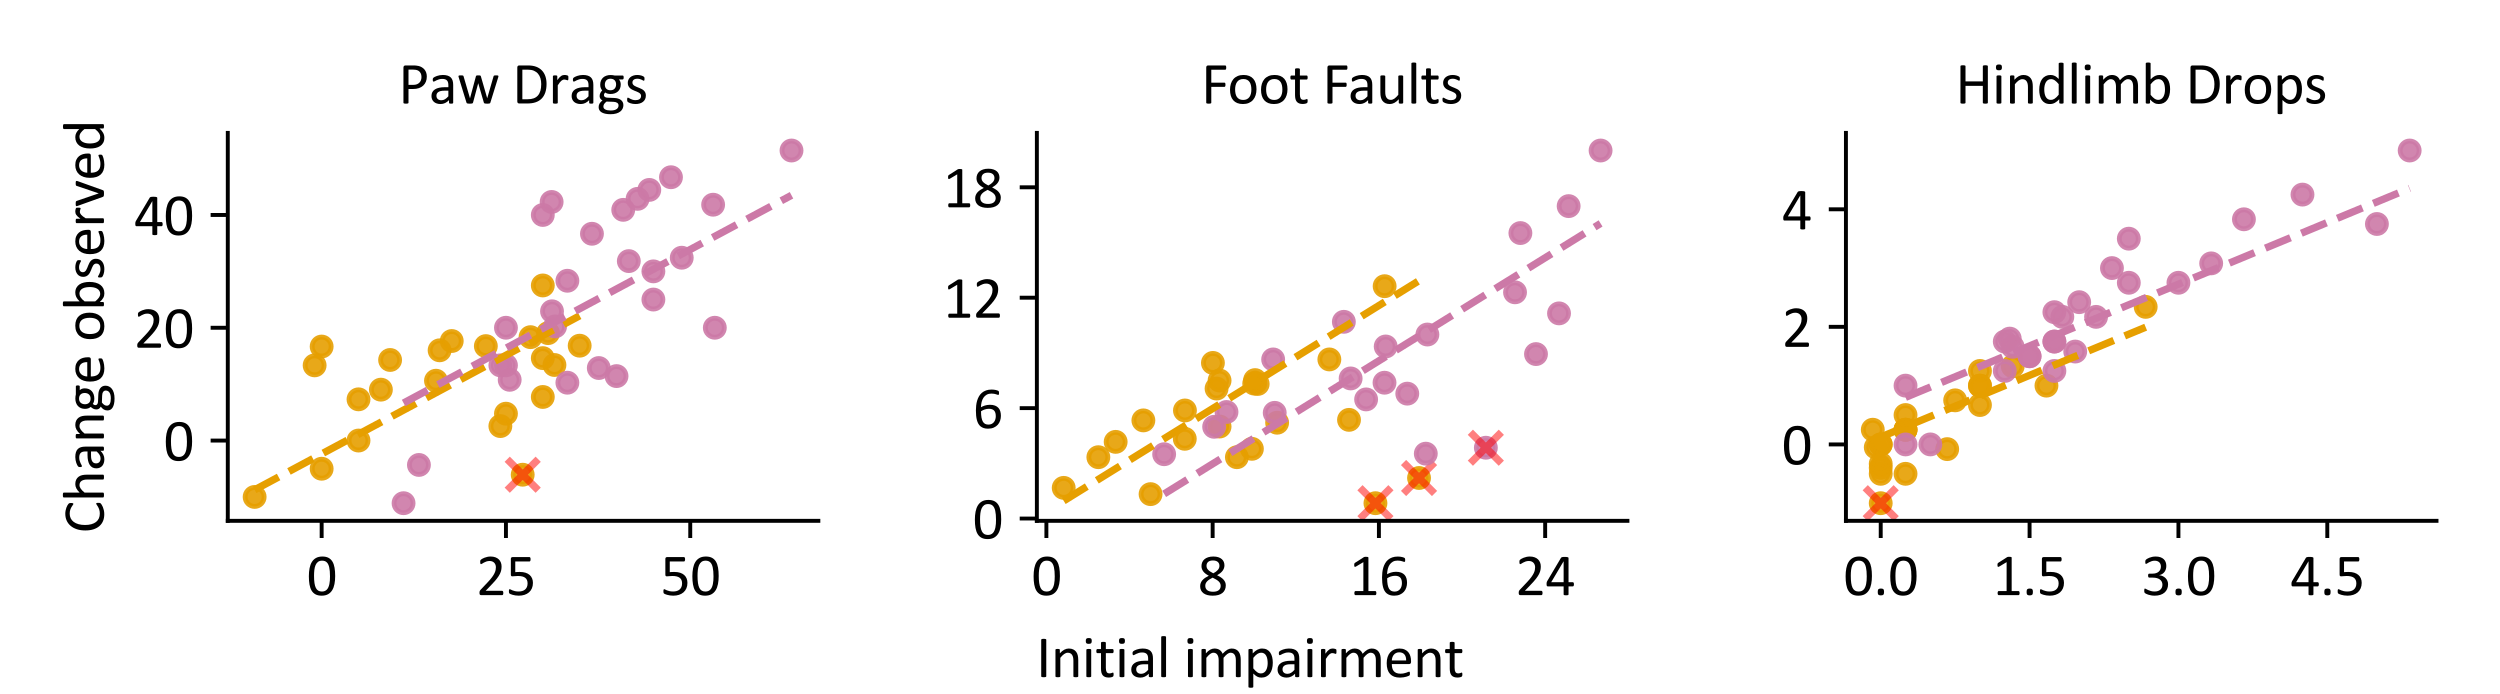 <?xml version="1.0" encoding="utf-8" standalone="no"?>
<!DOCTYPE svg PUBLIC "-//W3C//DTD SVG 1.1//EN"
  "http://www.w3.org/Graphics/SVG/1.1/DTD/svg11.dtd">
<svg xmlns:xlink="http://www.w3.org/1999/xlink" width="510.236pt" height="141.732pt" viewBox="0 0 510.236 141.732" xmlns="http://www.w3.org/2000/svg" version="1.1">
 <defs>
  <style type="text/css">*{stroke-linejoin: round; stroke-linecap: butt}</style>
 </defs>
 <g id="figure_1">
  <g id="patch_1">
   <path d="M 0 141.732 
L 510.236 141.732 
L 510.236 0 
L 0 0 
z
" style="fill: #ffffff"/>
  </g>
  <g id="axes_1">
   <g id="patch_2">
    <path d="M 46.49 106.299 
L 167.021 106.299 
L 167.021 27.12 
L 46.49 27.12 
z
" style="fill: #ffffff"/>
   </g>
   <g id="PathCollection_1">
    <defs>
     <path id="m2e1768a1eb" d="M 0 1.936 
C 0.514 1.936 1.006 1.732 1.369 1.369 
C 1.732 1.006 1.936 0.514 1.936 0 
C 1.936 -0.514 1.732 -1.006 1.369 -1.369 
C 1.006 -1.732 0.514 -1.936 0 -1.936 
C -0.514 -1.936 -1.006 -1.732 -1.369 -1.369 
C -1.732 -1.006 -1.936 -0.514 -1.936 0 
C -1.936 0.514 -1.732 1.006 -1.369 1.369 
C -1.006 1.732 -0.514 1.936 0 1.936 
z
" style="stroke: #e69f00; stroke-opacity: 0.9"/>
    </defs>
    <g clip-path="url(#p49661dca28)">
     <use xlink:href="#m2e1768a1eb" x="65.647" y="70.729" style="fill: #e69f00; fill-opacity: 0.9; stroke: #e69f00; stroke-opacity: 0.9"/>
     <use xlink:href="#m2e1768a1eb" x="113.159" y="74.492" style="fill: #e69f00; fill-opacity: 0.9; stroke: #e69f00; stroke-opacity: 0.9"/>
     <use xlink:href="#m2e1768a1eb" x="108.276" y="68.811" style="fill: #e69f00; fill-opacity: 0.9; stroke: #e69f00; stroke-opacity: 0.9"/>
     <use xlink:href="#m2e1768a1eb" x="118.307" y="70.554" style="fill: #e69f00; fill-opacity: 0.9; stroke: #e69f00; stroke-opacity: 0.9"/>
     <use xlink:href="#m2e1768a1eb" x="110.784" y="73.09" style="fill: #e69f00; fill-opacity: 0.9; stroke: #e69f00; stroke-opacity: 0.9"/>
     <use xlink:href="#m2e1768a1eb" x="88.98" y="77.704" style="fill: #e69f00; fill-opacity: 0.9; stroke: #e69f00; stroke-opacity: 0.9"/>
     <use xlink:href="#m2e1768a1eb" x="110.784" y="81.018" style="fill: #e69f00; fill-opacity: 0.9; stroke: #e69f00; stroke-opacity: 0.9"/>
     <use xlink:href="#m2e1768a1eb" x="103.261" y="84.431" style="fill: #e69f00; fill-opacity: 0.9; stroke: #e69f00; stroke-opacity: 0.9"/>
     <use xlink:href="#m2e1768a1eb" x="106.68" y="96.887" style="fill: #e69f00; fill-opacity: 0.9; stroke: #e69f00; stroke-opacity: 0.9"/>
     <use xlink:href="#m2e1768a1eb" x="51.969" y="101.421" style="fill: #e69f00; fill-opacity: 0.9; stroke: #e69f00; stroke-opacity: 0.9"/>
     <use xlink:href="#m2e1768a1eb" x="65.647" y="95.666" style="fill: #e69f00; fill-opacity: 0.9; stroke: #e69f00; stroke-opacity: 0.9"/>
     <use xlink:href="#m2e1768a1eb" x="92.198" y="69.6" style="fill: #e69f00; fill-opacity: 0.9; stroke: #e69f00; stroke-opacity: 0.9"/>
     <use xlink:href="#m2e1768a1eb" x="79.618" y="73.469" style="fill: #e69f00; fill-opacity: 0.9; stroke: #e69f00; stroke-opacity: 0.9"/>
     <use xlink:href="#m2e1768a1eb" x="110.784" y="58.26" style="fill: #e69f00; fill-opacity: 0.9; stroke: #e69f00; stroke-opacity: 0.9"/>
     <use xlink:href="#m2e1768a1eb" x="102.121" y="86.96" style="fill: #e69f00; fill-opacity: 0.9; stroke: #e69f00; stroke-opacity: 0.9"/>
     <use xlink:href="#m2e1768a1eb" x="73.169" y="89.912" style="fill: #e69f00; fill-opacity: 0.9; stroke: #e69f00; stroke-opacity: 0.9"/>
     <use xlink:href="#m2e1768a1eb" x="89.72" y="71.496" style="fill: #e69f00; fill-opacity: 0.9; stroke: #e69f00; stroke-opacity: 0.9"/>
     <use xlink:href="#m2e1768a1eb" x="64.214" y="74.565" style="fill: #e69f00; fill-opacity: 0.9; stroke: #e69f00; stroke-opacity: 0.9"/>
     <use xlink:href="#m2e1768a1eb" x="77.737" y="79.527" style="fill: #e69f00; fill-opacity: 0.9; stroke: #e69f00; stroke-opacity: 0.9"/>
     <use xlink:href="#m2e1768a1eb" x="73.169" y="81.501" style="fill: #e69f00; fill-opacity: 0.9; stroke: #e69f00; stroke-opacity: 0.9"/>
     <use xlink:href="#m2e1768a1eb" x="111.858" y="67.988" style="fill: #e69f00; fill-opacity: 0.9; stroke: #e69f00; stroke-opacity: 0.9"/>
     <use xlink:href="#m2e1768a1eb" x="99.158" y="70.637" style="fill: #e69f00; fill-opacity: 0.9; stroke: #e69f00; stroke-opacity: 0.9"/>
    </g>
   </g>
   <g id="PathCollection_2">
    <defs>
     <path id="m9421ee6124" d="M -3.162 3.162 
L 3.162 -3.162 
M -3.162 -3.162 
L 3.162 3.162 
" style="stroke: #ff0000; stroke-opacity: 0.5; stroke-width: 1.5"/>
    </defs>
    <g clip-path="url(#p49661dca28)">
     <use xlink:href="#m9421ee6124" x="106.68" y="96.887" style="fill: #ff0000; fill-opacity: 0.5; stroke: #ff0000; stroke-opacity: 0.5; stroke-width: 1.5"/>
    </g>
   </g>
   <g id="PathCollection_3">
    <defs>
     <path id="m918501ded0" d="M 0 1.936 
C 0.514 1.936 1.006 1.732 1.369 1.369 
C 1.732 1.006 1.936 0.514 1.936 0 
C 1.936 -0.514 1.732 -1.006 1.369 -1.369 
C 1.006 -1.732 0.514 -1.936 0 -1.936 
C -0.514 -1.936 -1.006 -1.732 -1.369 -1.369 
C -1.732 -1.006 -1.936 -0.514 -1.936 0 
C -1.936 0.514 -1.732 1.006 -1.369 1.369 
C -1.006 1.732 -0.514 1.936 0 1.936 
z
" style="stroke: #cc79a7; stroke-opacity: 0.9"/>
    </defs>
    <g clip-path="url(#p49661dca28)">
     <use xlink:href="#m918501ded0" x="145.89" y="66.892" style="fill: #cc79a7; fill-opacity: 0.9; stroke: #cc79a7; stroke-opacity: 0.9"/>
     <use xlink:href="#m918501ded0" x="122.209" y="75.113" style="fill: #cc79a7; fill-opacity: 0.9; stroke: #cc79a7; stroke-opacity: 0.9"/>
     <use xlink:href="#m918501ded0" x="125.829" y="76.758" style="fill: #cc79a7; fill-opacity: 0.9; stroke: #cc79a7; stroke-opacity: 0.9"/>
     <use xlink:href="#m918501ded0" x="115.799" y="78.107" style="fill: #cc79a7; fill-opacity: 0.9; stroke: #cc79a7; stroke-opacity: 0.9"/>
     <use xlink:href="#m918501ded0" x="136.942" y="36.172" style="fill: #cc79a7; fill-opacity: 0.9; stroke: #cc79a7; stroke-opacity: 0.9"/>
     <use xlink:href="#m918501ded0" x="110.784" y="43.873" style="fill: #cc79a7; fill-opacity: 0.9; stroke: #cc79a7; stroke-opacity: 0.9"/>
     <use xlink:href="#m918501ded0" x="120.814" y="47.71" style="fill: #cc79a7; fill-opacity: 0.9; stroke: #cc79a7; stroke-opacity: 0.9"/>
     <use xlink:href="#m918501ded0" x="132.516" y="38.758" style="fill: #cc79a7; fill-opacity: 0.9; stroke: #cc79a7; stroke-opacity: 0.9"/>
     <use xlink:href="#m918501ded0" x="133.352" y="55.383" style="fill: #cc79a7; fill-opacity: 0.9; stroke: #cc79a7; stroke-opacity: 0.9"/>
     <use xlink:href="#m918501ded0" x="133.352" y="61.137" style="fill: #cc79a7; fill-opacity: 0.9; stroke: #cc79a7; stroke-opacity: 0.9"/>
     <use xlink:href="#m918501ded0" x="161.542" y="30.719" style="fill: #cc79a7; fill-opacity: 0.9; stroke: #cc79a7; stroke-opacity: 0.9"/>
     <use xlink:href="#m918501ded0" x="115.799" y="57.301" style="fill: #cc79a7; fill-opacity: 0.9; stroke: #cc79a7; stroke-opacity: 0.9"/>
     <use xlink:href="#m918501ded0" x="103.261" y="66.892" style="fill: #cc79a7; fill-opacity: 0.9; stroke: #cc79a7; stroke-opacity: 0.9"/>
     <use xlink:href="#m918501ded0" x="82.364" y="102.7" style="fill: #cc79a7; fill-opacity: 0.9; stroke: #cc79a7; stroke-opacity: 0.9"/>
     <use xlink:href="#m918501ded0" x="113.291" y="66.618" style="fill: #cc79a7; fill-opacity: 0.9; stroke: #cc79a7; stroke-opacity: 0.9"/>
     <use xlink:href="#m918501ded0" x="139.139" y="52.6" style="fill: #cc79a7; fill-opacity: 0.9; stroke: #cc79a7; stroke-opacity: 0.9"/>
     <use xlink:href="#m918501ded0" x="103.261" y="74.565" style="fill: #cc79a7; fill-opacity: 0.9; stroke: #cc79a7; stroke-opacity: 0.9"/>
     <use xlink:href="#m918501ded0" x="102.121" y="74.565" style="fill: #cc79a7; fill-opacity: 0.9; stroke: #cc79a7; stroke-opacity: 0.9"/>
     <use xlink:href="#m918501ded0" x="128.337" y="53.29" style="fill: #cc79a7; fill-opacity: 0.9; stroke: #cc79a7; stroke-opacity: 0.9"/>
     <use xlink:href="#m918501ded0" x="104.022" y="77.517" style="fill: #cc79a7; fill-opacity: 0.9; stroke: #cc79a7; stroke-opacity: 0.9"/>
     <use xlink:href="#m918501ded0" x="85.499" y="94.892" style="fill: #cc79a7; fill-opacity: 0.9; stroke: #cc79a7; stroke-opacity: 0.9"/>
     <use xlink:href="#m918501ded0" x="112.584" y="41.217" style="fill: #cc79a7; fill-opacity: 0.9; stroke: #cc79a7; stroke-opacity: 0.9"/>
     <use xlink:href="#m918501ded0" x="145.545" y="41.78" style="fill: #cc79a7; fill-opacity: 0.9; stroke: #cc79a7; stroke-opacity: 0.9"/>
     <use xlink:href="#m918501ded0" x="112.664" y="63.535" style="fill: #cc79a7; fill-opacity: 0.9; stroke: #cc79a7; stroke-opacity: 0.9"/>
     <use xlink:href="#m918501ded0" x="127.197" y="42.827" style="fill: #cc79a7; fill-opacity: 0.9; stroke: #cc79a7; stroke-opacity: 0.9"/>
     <use xlink:href="#m918501ded0" x="130.128" y="40.584" style="fill: #cc79a7; fill-opacity: 0.9; stroke: #cc79a7; stroke-opacity: 0.9"/>
    </g>
   </g>
   <g id="PathCollection_4"/>
   <g id="matplotlib.axis_1">
    <g id="xtick_1">
     <g id="line2d_1">
      <defs>
       <path id="mab955b247a" d="M 0 0 
L 0 3.5 
" style="stroke: #000000; stroke-width: 0.8"/>
      </defs>
      <g>
       <use xlink:href="#mab955b247a" x="65.647" y="106.299" style="stroke: #000000; stroke-width: 0.8"/>
      </g>
     </g>
     <g id="text_1">
      <!-- 0 -->
      <g transform="translate(62.605 121.461) scale(0.12 -0.12)">
       <defs>
        <path id="Calibri-30" d="M 3022 2031 
Q 3022 1566 2948 1181 
Q 2875 797 2704 520 
Q 2534 244 2259 92 
Q 1984 -59 1581 -59 
Q 1200 -59 939 77 
Q 678 213 518 477 
Q 359 741 292 1127 
Q 225 1513 225 2013 
Q 225 2475 300 2861 
Q 375 3247 544 3523 
Q 713 3800 988 3951 
Q 1263 4103 1663 4103 
Q 2047 4103 2308 3967 
Q 2569 3831 2728 3567 
Q 2888 3303 2955 2917 
Q 3022 2531 3022 2031 
z
M 2472 1994 
Q 2472 2297 2450 2537 
Q 2428 2778 2386 2962 
Q 2344 3147 2276 3280 
Q 2209 3413 2115 3498 
Q 2022 3584 1901 3623 
Q 1781 3663 1631 3663 
Q 1366 3663 1200 3538 
Q 1034 3413 939 3194 
Q 844 2975 809 2681 
Q 775 2388 775 2050 
Q 775 1597 822 1280 
Q 869 963 970 763 
Q 1072 563 1230 472 
Q 1388 381 1613 381 
Q 1788 381 1920 437 
Q 2053 494 2148 598 
Q 2244 703 2306 850 
Q 2369 997 2406 1175 
Q 2444 1353 2458 1561 
Q 2472 1769 2472 1994 
z
" transform="scale(0.016)"/>
       </defs>
       <use xlink:href="#Calibri-30"/>
      </g>
     </g>
    </g>
    <g id="xtick_2">
     <g id="line2d_2">
      <g>
       <use xlink:href="#mab955b247a" x="103.261" y="106.299" style="stroke: #000000; stroke-width: 0.8"/>
      </g>
     </g>
     <g id="text_2">
      <!-- 25 -->
      <g transform="translate(97.178 121.461) scale(0.12 -0.12)">
       <defs>
        <path id="Calibri-32" d="M 2888 231 
Q 2888 175 2880 131 
Q 2872 88 2858 58 
Q 2844 28 2820 14 
Q 2797 0 2769 0 
L 534 0 
Q 491 0 458 11 
Q 425 22 401 47 
Q 378 72 367 119 
Q 356 166 356 234 
Q 356 297 361 344 
Q 366 391 381 427 
Q 397 463 420 498 
Q 444 534 481 575 
L 1266 1406 
Q 1538 1694 1702 1922 
Q 1866 2150 1955 2337 
Q 2044 2525 2072 2678 
Q 2100 2831 2100 2966 
Q 2100 3100 2056 3220 
Q 2013 3341 1930 3431 
Q 1847 3522 1722 3575 
Q 1597 3628 1434 3628 
Q 1244 3628 1092 3575 
Q 941 3522 827 3459 
Q 713 3397 636 3344 
Q 559 3291 522 3291 
Q 500 3291 483 3303 
Q 466 3316 455 3344 
Q 444 3372 437 3419 
Q 431 3466 431 3531 
Q 431 3578 434 3612 
Q 438 3647 445 3672 
Q 453 3697 465 3719 
Q 478 3741 515 3773 
Q 553 3806 645 3862 
Q 738 3919 877 3973 
Q 1016 4028 1183 4065 
Q 1350 4103 1534 4103 
Q 1828 4103 2048 4020 
Q 2269 3938 2414 3794 
Q 2559 3650 2631 3459 
Q 2703 3269 2703 3053 
Q 2703 2859 2668 2667 
Q 2634 2475 2523 2251 
Q 2413 2028 2203 1754 
Q 1994 1481 1647 1125 
L 1006 456 
L 2766 456 
Q 2791 456 2814 442 
Q 2838 428 2855 400 
Q 2872 372 2880 330 
Q 2888 288 2888 231 
z
" transform="scale(0.016)"/>
        <path id="Calibri-35" d="M 2869 1300 
Q 2869 975 2759 722 
Q 2650 469 2450 295 
Q 2250 122 1973 31 
Q 1697 -59 1359 -59 
Q 1172 -59 1003 -32 
Q 834 -6 703 33 
Q 572 72 487 109 
Q 403 147 379 169 
Q 356 191 347 209 
Q 338 228 330 254 
Q 322 281 319 322 
Q 316 363 316 419 
Q 316 472 320 514 
Q 325 556 337 582 
Q 350 609 367 621 
Q 384 634 406 634 
Q 438 634 503 595 
Q 569 556 680 511 
Q 791 466 955 425 
Q 1119 384 1344 384 
Q 1553 384 1728 434 
Q 1903 484 2029 590 
Q 2156 697 2228 858 
Q 2300 1019 2300 1250 
Q 2300 1444 2239 1592 
Q 2178 1741 2051 1839 
Q 1925 1938 1731 1986 
Q 1538 2034 1269 2034 
Q 1078 2034 940 2015 
Q 803 1997 684 1997 
Q 597 1997 559 2037 
Q 522 2078 522 2194 
L 522 3841 
Q 522 3944 570 3994 
Q 619 4044 709 4044 
L 2500 4044 
Q 2525 4044 2548 4030 
Q 2572 4016 2587 3987 
Q 2603 3959 2611 3915 
Q 2619 3872 2619 3813 
Q 2619 3700 2587 3637 
Q 2556 3575 2500 3575 
L 991 3575 
L 991 2441 
Q 1100 2456 1214 2459 
Q 1328 2463 1478 2463 
Q 1825 2463 2084 2380 
Q 2344 2297 2517 2145 
Q 2691 1994 2780 1778 
Q 2869 1563 2869 1300 
z
" transform="scale(0.016)"/>
       </defs>
       <use xlink:href="#Calibri-32"/>
       <use xlink:href="#Calibri-35" x="50.684"/>
      </g>
     </g>
    </g>
    <g id="xtick_3">
     <g id="line2d_3">
      <g>
       <use xlink:href="#mab955b247a" x="140.875" y="106.299" style="stroke: #000000; stroke-width: 0.8"/>
      </g>
     </g>
     <g id="text_3">
      <!-- 50 -->
      <g transform="translate(134.793 121.461) scale(0.12 -0.12)">
       <use xlink:href="#Calibri-35"/>
       <use xlink:href="#Calibri-30" x="50.684"/>
      </g>
     </g>
    </g>
   </g>
   <g id="matplotlib.axis_2">
    <g id="ytick_1">
     <g id="line2d_4">
      <defs>
       <path id="mf8dd3fef35" d="M 0 0 
L -3.5 0 
" style="stroke: #000000; stroke-width: 0.8"/>
      </defs>
      <g>
       <use xlink:href="#mf8dd3fef35" x="46.49" y="89.912" style="stroke: #000000; stroke-width: 0.8"/>
      </g>
     </g>
     <g id="text_4">
      <!-- 0 -->
      <g transform="translate(33.407 93.993) scale(0.12 -0.12)">
       <use xlink:href="#Calibri-30"/>
      </g>
     </g>
    </g>
    <g id="ytick_2">
     <g id="line2d_5">
      <g>
       <use xlink:href="#mf8dd3fef35" x="46.49" y="66.892" style="stroke: #000000; stroke-width: 0.8"/>
      </g>
     </g>
     <g id="text_5">
      <!-- 20 -->
      <g transform="translate(27.325 70.973) scale(0.12 -0.12)">
       <use xlink:href="#Calibri-32"/>
       <use xlink:href="#Calibri-30" x="50.684"/>
      </g>
     </g>
    </g>
    <g id="ytick_3">
     <g id="line2d_6">
      <g>
       <use xlink:href="#mf8dd3fef35" x="46.49" y="43.873" style="stroke: #000000; stroke-width: 0.8"/>
      </g>
     </g>
     <g id="text_6">
      <!-- 40 -->
      <g transform="translate(27.325 47.954) scale(0.12 -0.12)">
       <defs>
        <path id="Calibri-34" d="M 3059 1150 
Q 3059 1047 3028 987 
Q 2997 928 2941 928 
L 2484 928 
L 2484 78 
Q 2484 53 2471 36 
Q 2459 19 2428 6 
Q 2397 -6 2347 -12 
Q 2297 -19 2219 -19 
Q 2144 -19 2094 -12 
Q 2044 -6 2014 6 
Q 1984 19 1973 36 
Q 1963 53 1963 78 
L 1963 928 
L 294 928 
Q 256 928 231 937 
Q 206 947 186 972 
Q 166 997 158 1044 
Q 150 1091 150 1166 
Q 150 1225 153 1272 
Q 156 1319 165 1358 
Q 175 1397 190 1433 
Q 206 1469 228 1509 
L 1684 3966 
Q 1700 3991 1729 4009 
Q 1759 4028 1806 4040 
Q 1853 4053 1922 4058 
Q 1991 4063 2084 4063 
Q 2188 4063 2264 4055 
Q 2341 4047 2387 4034 
Q 2434 4022 2459 4001 
Q 2484 3981 2484 3953 
L 2484 1372 
L 2941 1372 
Q 2994 1372 3026 1317 
Q 3059 1263 3059 1150 
z
M 1963 3591 
L 1956 3591 
L 641 1372 
L 1963 1372 
L 1963 3591 
z
" transform="scale(0.016)"/>
       </defs>
       <use xlink:href="#Calibri-34"/>
       <use xlink:href="#Calibri-30" x="50.684"/>
      </g>
     </g>
    </g>
    <g id="text_7">
     <!-- Change observed -->
     <g transform="translate(21.186 108.844) rotate(-90) scale(0.12 -0.12)">
      <defs>
       <path id="Calibri-43" d="M 3238 572 
Q 3238 522 3234 484 
Q 3231 447 3223 419 
Q 3216 391 3203 369 
Q 3191 347 3159 315 
Q 3128 284 3028 220 
Q 2928 156 2779 95 
Q 2631 34 2439 -8 
Q 2247 -50 2019 -50 
Q 1625 -50 1308 81 
Q 991 213 767 469 
Q 544 725 423 1101 
Q 303 1478 303 1969 
Q 303 2472 433 2865 
Q 563 3259 797 3532 
Q 1031 3806 1357 3950 
Q 1684 4094 2081 4094 
Q 2256 4094 2422 4061 
Q 2588 4028 2728 3978 
Q 2869 3928 2978 3862 
Q 3088 3797 3130 3755 
Q 3172 3713 3184 3691 
Q 3197 3669 3205 3639 
Q 3213 3609 3217 3568 
Q 3222 3528 3222 3472 
Q 3222 3409 3215 3365 
Q 3209 3322 3196 3292 
Q 3184 3263 3167 3248 
Q 3150 3234 3125 3234 
Q 3081 3234 3003 3295 
Q 2925 3356 2801 3429 
Q 2678 3503 2501 3564 
Q 2325 3625 2078 3625 
Q 1809 3625 1589 3517 
Q 1369 3409 1212 3200 
Q 1056 2991 970 2689 
Q 884 2388 884 2000 
Q 884 1616 967 1320 
Q 1050 1025 1204 826 
Q 1359 628 1584 526 
Q 1809 425 2094 425 
Q 2334 425 2514 484 
Q 2694 544 2820 617 
Q 2947 691 3028 750 
Q 3109 809 3156 809 
Q 3178 809 3193 800 
Q 3209 791 3218 764 
Q 3228 738 3233 691 
Q 3238 644 3238 572 
z
" transform="scale(0.016)"/>
       <path id="Calibri-68" d="M 2900 78 
Q 2900 53 2887 36 
Q 2875 19 2847 6 
Q 2819 -6 2769 -12 
Q 2719 -19 2644 -19 
Q 2566 -19 2516 -12 
Q 2466 -6 2437 6 
Q 2409 19 2396 36 
Q 2384 53 2384 78 
L 2384 1725 
Q 2384 1966 2346 2112 
Q 2309 2259 2237 2365 
Q 2166 2472 2052 2528 
Q 1938 2584 1788 2584 
Q 1594 2584 1400 2446 
Q 1206 2309 994 2044 
L 994 78 
Q 994 53 981 36 
Q 969 19 941 6 
Q 913 -6 863 -12 
Q 813 -19 734 -19 
Q 659 -19 609 -12 
Q 559 -6 529 6 
Q 500 19 489 36 
Q 478 53 478 78 
L 478 4253 
Q 478 4278 489 4297 
Q 500 4316 529 4328 
Q 559 4341 609 4347 
Q 659 4353 734 4353 
Q 813 4353 863 4347 
Q 913 4341 941 4328 
Q 969 4316 981 4297 
Q 994 4278 994 4253 
L 994 2569 
Q 1216 2803 1441 2917 
Q 1666 3031 1894 3031 
Q 2175 3031 2367 2936 
Q 2559 2841 2678 2681 
Q 2797 2522 2848 2308 
Q 2900 2094 2900 1791 
L 2900 78 
z
" transform="scale(0.016)"/>
       <path id="Calibri-61" d="M 2597 75 
Q 2597 38 2572 19 
Q 2547 0 2503 -9 
Q 2459 -19 2375 -19 
Q 2294 -19 2245 -9 
Q 2197 0 2175 19 
Q 2153 38 2153 75 
L 2153 356 
Q 1969 159 1742 50 
Q 1516 -59 1263 -59 
Q 1041 -59 861 -1 
Q 681 56 554 165 
Q 428 275 358 434 
Q 288 594 288 797 
Q 288 1034 384 1209 
Q 481 1384 662 1500 
Q 844 1616 1106 1673 
Q 1369 1731 1697 1731 
L 2084 1731 
L 2084 1950 
Q 2084 2113 2050 2238 
Q 2016 2363 1939 2445 
Q 1863 2528 1741 2570 
Q 1619 2613 1441 2613 
Q 1250 2613 1098 2567 
Q 947 2522 833 2467 
Q 719 2413 642 2367 
Q 566 2322 528 2322 
Q 503 2322 484 2334 
Q 466 2347 452 2372 
Q 438 2397 431 2436 
Q 425 2475 425 2522 
Q 425 2600 436 2645 
Q 447 2691 489 2731 
Q 531 2772 634 2826 
Q 738 2881 872 2926 
Q 1006 2972 1165 3001 
Q 1325 3031 1488 3031 
Q 1791 3031 2003 2962 
Q 2216 2894 2347 2761 
Q 2478 2628 2537 2431 
Q 2597 2234 2597 1972 
L 2597 75 
z
M 2084 1359 
L 1644 1359 
Q 1431 1359 1275 1323 
Q 1119 1288 1016 1217 
Q 913 1147 864 1048 
Q 816 950 816 822 
Q 816 603 955 473 
Q 1094 344 1344 344 
Q 1547 344 1720 447 
Q 1894 550 2084 763 
L 2084 1359 
z
" transform="scale(0.016)"/>
       <path id="Calibri-6e" d="M 2900 78 
Q 2900 53 2887 36 
Q 2875 19 2847 6 
Q 2819 -6 2769 -12 
Q 2719 -19 2644 -19 
Q 2566 -19 2516 -12 
Q 2466 -6 2437 6 
Q 2409 19 2396 36 
Q 2384 53 2384 78 
L 2384 1725 
Q 2384 1966 2346 2112 
Q 2309 2259 2237 2365 
Q 2166 2472 2052 2528 
Q 1938 2584 1788 2584 
Q 1594 2584 1400 2446 
Q 1206 2309 994 2044 
L 994 78 
Q 994 53 981 36 
Q 969 19 941 6 
Q 913 -6 863 -12 
Q 813 -19 734 -19 
Q 659 -19 609 -12 
Q 559 -6 529 6 
Q 500 19 489 36 
Q 478 53 478 78 
L 478 2891 
Q 478 2916 487 2933 
Q 497 2950 525 2964 
Q 553 2978 597 2983 
Q 641 2988 713 2988 
Q 781 2988 826 2983 
Q 872 2978 897 2964 
Q 922 2950 933 2933 
Q 944 2916 944 2891 
L 944 2519 
Q 1181 2784 1417 2907 
Q 1653 3031 1894 3031 
Q 2175 3031 2367 2936 
Q 2559 2841 2678 2681 
Q 2797 2522 2848 2308 
Q 2900 2094 2900 1794 
L 2900 78 
z
" transform="scale(0.016)"/>
       <path id="Calibri-67" d="M 2828 2763 
Q 2828 2653 2798 2604 
Q 2769 2556 2722 2556 
L 2319 2556 
Q 2428 2444 2472 2308 
Q 2516 2172 2516 2025 
Q 2516 1781 2437 1593 
Q 2359 1406 2214 1276 
Q 2069 1147 1869 1078 
Q 1669 1009 1425 1009 
Q 1253 1009 1098 1054 
Q 944 1100 859 1169 
Q 803 1113 767 1041 
Q 731 969 731 875 
Q 731 766 832 694 
Q 934 622 1103 616 
L 1838 584 
Q 2047 578 2222 526 
Q 2397 475 2525 379 
Q 2653 284 2725 145 
Q 2797 6 2797 -178 
Q 2797 -372 2715 -547 
Q 2634 -722 2467 -855 
Q 2300 -988 2040 -1064 
Q 1781 -1141 1428 -1141 
Q 1088 -1141 848 -1083 
Q 609 -1025 456 -925 
Q 303 -825 234 -686 
Q 166 -547 166 -384 
Q 166 -281 191 -184 
Q 216 -88 267 0 
Q 319 88 395 167 
Q 472 247 572 325 
Q 419 403 345 522 
Q 272 641 272 778 
Q 272 969 350 1119 
Q 428 1269 544 1388 
Q 447 1503 390 1648 
Q 334 1794 334 2000 
Q 334 2241 415 2431 
Q 497 2622 640 2753 
Q 784 2884 986 2954 
Q 1188 3025 1425 3025 
Q 1553 3025 1664 3011 
Q 1775 2997 1872 2972 
L 2722 2972 
Q 2775 2972 2801 2920 
Q 2828 2869 2828 2763 
z
M 2022 2022 
Q 2022 2309 1864 2470 
Q 1706 2631 1416 2631 
Q 1266 2631 1155 2581 
Q 1044 2531 970 2443 
Q 897 2356 861 2242 
Q 825 2128 825 2003 
Q 825 1725 983 1565 
Q 1141 1406 1425 1406 
Q 1578 1406 1690 1454 
Q 1803 1503 1876 1589 
Q 1950 1675 1986 1787 
Q 2022 1900 2022 2022 
z
M 2281 -206 
Q 2281 -25 2132 73 
Q 1984 172 1731 178 
L 1003 203 
Q 903 125 839 54 
Q 775 -16 737 -80 
Q 700 -144 686 -206 
Q 672 -269 672 -334 
Q 672 -538 878 -642 
Q 1084 -747 1453 -747 
Q 1688 -747 1845 -701 
Q 2003 -656 2100 -581 
Q 2197 -506 2239 -409 
Q 2281 -313 2281 -206 
z
" transform="scale(0.016)"/>
       <path id="Calibri-65" d="M 2878 1606 
Q 2878 1484 2817 1432 
Q 2756 1381 2678 1381 
L 834 1381 
Q 834 1147 881 959 
Q 928 772 1037 637 
Q 1147 503 1322 431 
Q 1497 359 1750 359 
Q 1950 359 2106 392 
Q 2263 425 2377 465 
Q 2491 506 2564 539 
Q 2638 572 2675 572 
Q 2697 572 2714 561 
Q 2731 550 2740 528 
Q 2750 506 2754 467 
Q 2759 428 2759 372 
Q 2759 331 2756 301 
Q 2753 272 2748 248 
Q 2744 225 2733 206 
Q 2722 188 2705 170 
Q 2688 153 2603 114 
Q 2519 75 2384 37 
Q 2250 0 2073 -29 
Q 1897 -59 1697 -59 
Q 1350 -59 1089 37 
Q 828 134 650 325 
Q 472 516 381 803 
Q 291 1091 291 1472 
Q 291 1834 384 2123 
Q 478 2413 654 2614 
Q 831 2816 1081 2923 
Q 1331 3031 1641 3031 
Q 1972 3031 2205 2925 
Q 2438 2819 2588 2639 
Q 2738 2459 2808 2217 
Q 2878 1975 2878 1700 
L 2878 1606 
z
M 2359 1759 
Q 2369 2166 2180 2397 
Q 1991 2628 1619 2628 
Q 1428 2628 1284 2556 
Q 1141 2484 1044 2365 
Q 947 2247 894 2089 
Q 841 1931 834 1759 
L 2359 1759 
z
" transform="scale(0.016)"/>
       <path id="Calibri-20" transform="scale(0.016)"/>
       <path id="Calibri-6f" d="M 3094 1516 
Q 3094 1172 3003 883 
Q 2913 594 2733 384 
Q 2553 175 2283 58 
Q 2013 -59 1656 -59 
Q 1309 -59 1051 44 
Q 794 147 622 344 
Q 450 541 365 822 
Q 281 1103 281 1459 
Q 281 1803 370 2092 
Q 459 2381 639 2590 
Q 819 2800 1087 2915 
Q 1356 3031 1716 3031 
Q 2063 3031 2320 2928 
Q 2578 2825 2750 2628 
Q 2922 2431 3008 2150 
Q 3094 1869 3094 1516 
z
M 2550 1481 
Q 2550 1709 2508 1912 
Q 2466 2116 2369 2269 
Q 2272 2422 2106 2511 
Q 1941 2600 1694 2600 
Q 1466 2600 1302 2519 
Q 1138 2438 1031 2289 
Q 925 2141 873 1937 
Q 822 1734 822 1494 
Q 822 1263 864 1059 
Q 906 856 1004 704 
Q 1103 553 1268 464 
Q 1434 375 1681 375 
Q 1906 375 2072 456 
Q 2238 538 2344 684 
Q 2450 831 2500 1034 
Q 2550 1238 2550 1481 
z
" transform="scale(0.016)"/>
       <path id="Calibri-62" d="M 3066 1522 
Q 3066 1156 2986 864 
Q 2906 572 2751 365 
Q 2597 159 2372 50 
Q 2147 -59 1856 -59 
Q 1722 -59 1608 -32 
Q 1494 -6 1384 53 
Q 1275 113 1165 203 
Q 1056 294 934 422 
L 934 78 
Q 934 53 921 34 
Q 909 16 881 5 
Q 853 -6 811 -12 
Q 769 -19 703 -19 
Q 641 -19 597 -12 
Q 553 -6 525 5 
Q 497 16 487 34 
Q 478 53 478 78 
L 478 4253 
Q 478 4278 489 4297 
Q 500 4316 529 4328 
Q 559 4341 609 4347 
Q 659 4353 734 4353 
Q 813 4353 863 4347 
Q 913 4341 941 4328 
Q 969 4316 981 4297 
Q 994 4278 994 4253 
L 994 2569 
Q 1119 2697 1236 2784 
Q 1353 2872 1465 2926 
Q 1578 2981 1690 3006 
Q 1803 3031 1928 3031 
Q 2234 3031 2451 2909 
Q 2669 2788 2805 2583 
Q 2941 2378 3003 2103 
Q 3066 1828 3066 1522 
z
M 2522 1463 
Q 2522 1678 2489 1881 
Q 2456 2084 2375 2240 
Q 2294 2397 2159 2492 
Q 2025 2588 1825 2588 
Q 1725 2588 1628 2559 
Q 1531 2531 1431 2465 
Q 1331 2400 1223 2297 
Q 1116 2194 994 2038 
L 994 916 
Q 1206 656 1400 520 
Q 1594 384 1803 384 
Q 1997 384 2134 478 
Q 2272 572 2358 726 
Q 2444 881 2483 1073 
Q 2522 1266 2522 1463 
z
" transform="scale(0.016)"/>
       <path id="Calibri-73" d="M 2244 844 
Q 2244 628 2164 459 
Q 2084 291 1937 175 
Q 1791 59 1587 0 
Q 1384 -59 1141 -59 
Q 991 -59 855 -36 
Q 719 -13 611 23 
Q 503 59 428 98 
Q 353 138 318 169 
Q 284 200 268 256 
Q 253 313 253 409 
Q 253 469 259 509 
Q 266 550 275 575 
Q 284 600 301 611 
Q 319 622 341 622 
Q 375 622 442 580 
Q 509 538 607 488 
Q 706 438 840 395 
Q 975 353 1150 353 
Q 1281 353 1387 381 
Q 1494 409 1572 464 
Q 1650 519 1692 603 
Q 1734 688 1734 803 
Q 1734 922 1673 1003 
Q 1613 1084 1513 1146 
Q 1413 1209 1288 1257 
Q 1163 1306 1030 1359 
Q 897 1413 770 1480 
Q 644 1547 544 1644 
Q 444 1741 383 1875 
Q 322 2009 322 2197 
Q 322 2363 386 2514 
Q 450 2666 578 2780 
Q 706 2894 898 2962 
Q 1091 3031 1347 3031 
Q 1459 3031 1571 3012 
Q 1684 2994 1775 2966 
Q 1866 2938 1930 2905 
Q 1994 2872 2026 2847 
Q 2059 2822 2070 2803 
Q 2081 2784 2086 2761 
Q 2091 2738 2095 2703 
Q 2100 2669 2100 2619 
Q 2100 2566 2095 2527 
Q 2091 2488 2080 2463 
Q 2069 2438 2053 2427 
Q 2038 2416 2019 2416 
Q 1991 2416 1937 2450 
Q 1884 2484 1800 2523 
Q 1716 2563 1602 2597 
Q 1488 2631 1341 2631 
Q 1209 2631 1109 2601 
Q 1009 2572 945 2517 
Q 881 2463 848 2388 
Q 816 2313 816 2225 
Q 816 2103 878 2020 
Q 941 1938 1041 1875 
Q 1141 1813 1269 1763 
Q 1397 1713 1530 1659 
Q 1663 1606 1792 1540 
Q 1922 1475 2022 1381 
Q 2122 1288 2183 1156 
Q 2244 1025 2244 844 
z
" transform="scale(0.016)"/>
       <path id="Calibri-72" d="M 2122 2706 
Q 2122 2638 2119 2591 
Q 2116 2544 2106 2517 
Q 2097 2491 2083 2477 
Q 2069 2463 2044 2463 
Q 2019 2463 1983 2477 
Q 1947 2491 1901 2505 
Q 1856 2519 1800 2531 
Q 1744 2544 1678 2544 
Q 1600 2544 1525 2512 
Q 1450 2481 1367 2409 
Q 1284 2338 1193 2219 
Q 1103 2100 994 1928 
L 994 78 
Q 994 53 981 36 
Q 969 19 941 6 
Q 913 -6 863 -12 
Q 813 -19 734 -19 
Q 659 -19 609 -12 
Q 559 -6 529 6 
Q 500 19 489 36 
Q 478 53 478 78 
L 478 2891 
Q 478 2916 487 2933 
Q 497 2950 525 2964 
Q 553 2978 597 2983 
Q 641 2988 713 2988 
Q 781 2988 826 2983 
Q 872 2978 897 2964 
Q 922 2950 933 2933 
Q 944 2916 944 2891 
L 944 2481 
Q 1059 2650 1161 2756 
Q 1263 2863 1353 2923 
Q 1444 2984 1533 3007 
Q 1622 3031 1713 3031 
Q 1753 3031 1804 3026 
Q 1856 3022 1912 3009 
Q 1969 2997 2014 2981 
Q 2059 2966 2078 2950 
Q 2097 2934 2103 2920 
Q 2109 2906 2114 2884 
Q 2119 2863 2120 2820 
Q 2122 2778 2122 2706 
z
" transform="scale(0.016)"/>
       <path id="Calibri-76" d="M 2784 2897 
Q 2784 2884 2782 2870 
Q 2781 2856 2778 2840 
Q 2775 2825 2770 2806 
Q 2766 2788 2759 2766 
L 1800 94 
Q 1788 59 1767 37 
Q 1747 16 1706 3 
Q 1666 -9 1603 -14 
Q 1541 -19 1447 -19 
Q 1353 -19 1290 -12 
Q 1228 -6 1189 6 
Q 1150 19 1128 41 
Q 1106 63 1094 94 
L 138 2766 
Q 125 2803 117 2831 
Q 109 2859 107 2873 
Q 106 2888 106 2897 
Q 106 2922 118 2940 
Q 131 2959 161 2970 
Q 191 2981 239 2984 
Q 288 2988 359 2988 
Q 450 2988 504 2983 
Q 559 2978 589 2965 
Q 619 2953 633 2934 
Q 647 2916 659 2888 
L 1453 569 
L 1466 531 
L 1475 569 
L 2259 2888 
Q 2266 2916 2281 2934 
Q 2297 2953 2326 2965 
Q 2356 2978 2407 2983 
Q 2459 2988 2544 2988 
Q 2616 2988 2662 2984 
Q 2709 2981 2736 2968 
Q 2763 2956 2773 2939 
Q 2784 2922 2784 2897 
z
" transform="scale(0.016)"/>
       <path id="Calibri-64" d="M 2888 78 
Q 2888 53 2877 34 
Q 2866 16 2839 5 
Q 2813 -6 2769 -12 
Q 2725 -19 2663 -19 
Q 2597 -19 2553 -12 
Q 2509 -6 2481 5 
Q 2453 16 2440 34 
Q 2428 53 2428 78 
L 2428 450 
Q 2206 209 1967 75 
Q 1728 -59 1444 -59 
Q 1134 -59 915 61 
Q 697 181 561 386 
Q 425 591 362 867 
Q 300 1144 300 1450 
Q 300 1813 378 2105 
Q 456 2397 609 2603 
Q 763 2809 989 2920 
Q 1216 3031 1513 3031 
Q 1759 3031 1964 2923 
Q 2169 2816 2369 2606 
L 2369 4241 
Q 2369 4263 2380 4283 
Q 2391 4303 2422 4314 
Q 2453 4325 2501 4333 
Q 2550 4341 2625 4341 
Q 2703 4341 2753 4333 
Q 2803 4325 2831 4314 
Q 2859 4303 2873 4283 
Q 2888 4263 2888 4241 
L 2888 78 
z
M 2369 2056 
Q 2159 2316 1964 2452 
Q 1769 2588 1556 2588 
Q 1359 2588 1221 2494 
Q 1084 2400 998 2247 
Q 913 2094 873 1900 
Q 834 1706 834 1506 
Q 834 1294 867 1091 
Q 900 888 981 730 
Q 1063 572 1197 476 
Q 1331 381 1534 381 
Q 1638 381 1733 409 
Q 1828 438 1928 503 
Q 2028 569 2137 673 
Q 2247 778 2369 931 
L 2369 2056 
z
" transform="scale(0.016)"/>
      </defs>
      <use xlink:href="#Calibri-43"/>
      <use xlink:href="#Calibri-68" x="53.32"/>
      <use xlink:href="#Calibri-61" x="105.859"/>
      <use xlink:href="#Calibri-6e" x="153.76"/>
      <use xlink:href="#Calibri-67" x="206.299"/>
      <use xlink:href="#Calibri-65" x="253.369"/>
      <use xlink:href="#Calibri-20" x="303.125"/>
      <use xlink:href="#Calibri-6f" x="325.732"/>
      <use xlink:href="#Calibri-62" x="378.467"/>
      <use xlink:href="#Calibri-73" x="431.006"/>
      <use xlink:href="#Calibri-65" x="470.117"/>
      <use xlink:href="#Calibri-72" x="519.873"/>
      <use xlink:href="#Calibri-76" x="554.736"/>
      <use xlink:href="#Calibri-65" x="599.902"/>
      <use xlink:href="#Calibri-64" x="649.658"/>
     </g>
    </g>
   </g>
   <g id="line2d_7">
    <path d="M 51.969 99.973 
L 52.639 99.614 
L 53.309 99.255 
L 53.979 98.896 
L 54.649 98.538 
L 55.319 98.179 
L 55.989 97.82 
L 56.659 97.461 
L 57.329 97.102 
L 57.999 96.744 
L 58.669 96.385 
L 59.34 96.026 
L 60.01 95.667 
L 60.68 95.308 
L 61.35 94.949 
L 62.02 94.591 
L 62.69 94.232 
L 63.36 93.873 
L 64.03 93.514 
L 64.7 93.155 
L 65.37 92.797 
L 66.04 92.438 
L 66.71 92.079 
L 67.381 91.72 
L 68.051 91.361 
L 68.721 91.002 
L 69.391 90.644 
L 70.061 90.285 
L 70.731 89.926 
L 71.401 89.567 
L 72.071 89.208 
L 72.741 88.85 
L 73.411 88.491 
L 74.081 88.132 
L 74.751 87.773 
L 75.421 87.414 
L 76.092 87.055 
L 76.762 86.697 
L 77.432 86.338 
L 78.102 85.979 
L 78.772 85.62 
L 79.442 85.261 
L 80.112 84.903 
L 80.782 84.544 
L 81.452 84.185 
L 82.122 83.826 
L 82.792 83.467 
L 83.462 83.108 
L 84.133 82.75 
L 84.803 82.391 
L 85.473 82.032 
L 86.143 81.673 
L 86.813 81.314 
L 87.483 80.956 
L 88.153 80.597 
L 88.823 80.238 
L 89.493 79.879 
L 90.163 79.52 
L 90.833 79.161 
L 91.503 78.803 
L 92.173 78.444 
L 92.844 78.085 
L 93.514 77.726 
L 94.184 77.367 
L 94.854 77.009 
L 95.524 76.65 
L 96.194 76.291 
L 96.864 75.932 
L 97.534 75.573 
L 98.204 75.214 
L 98.874 74.856 
L 99.544 74.497 
L 100.214 74.138 
L 100.885 73.779 
L 101.555 73.42 
L 102.225 73.062 
L 102.895 72.703 
L 103.565 72.344 
L 104.235 71.985 
L 104.905 71.626 
L 105.575 71.267 
L 106.245 70.909 
L 106.915 70.55 
L 107.585 70.191 
L 108.255 69.832 
L 108.925 69.473 
L 109.596 69.115 
L 110.266 68.756 
L 110.936 68.397 
L 111.606 68.038 
L 112.276 67.679 
L 112.946 67.32 
L 113.616 66.962 
L 114.286 66.603 
L 114.956 66.244 
L 115.626 65.885 
L 116.296 65.526 
L 116.966 65.168 
L 117.637 64.809 
L 118.307 64.45 
" clip-path="url(#p49661dca28)" style="fill: none; stroke-dasharray: 5.55,2.4; stroke-dashoffset: 0; stroke: #e69f00; stroke-width: 1.5"/>
   </g>
   <g id="line2d_8">
    <path d="M 82.364 82.256 
L 83.164 81.828 
L 83.964 81.4 
L 84.763 80.971 
L 85.563 80.543 
L 86.363 80.115 
L 87.163 79.687 
L 87.963 79.258 
L 88.762 78.83 
L 89.562 78.402 
L 90.362 77.973 
L 91.162 77.545 
L 91.961 77.117 
L 92.761 76.689 
L 93.561 76.26 
L 94.361 75.832 
L 95.161 75.404 
L 95.96 74.976 
L 96.76 74.547 
L 97.56 74.119 
L 98.36 73.691 
L 99.159 73.262 
L 99.959 72.834 
L 100.759 72.406 
L 101.559 71.978 
L 102.359 71.549 
L 103.158 71.121 
L 103.958 70.693 
L 104.758 70.265 
L 105.558 69.836 
L 106.358 69.408 
L 107.157 68.98 
L 107.957 68.551 
L 108.757 68.123 
L 109.557 67.695 
L 110.356 67.267 
L 111.156 66.838 
L 111.956 66.41 
L 112.756 65.982 
L 113.556 65.554 
L 114.355 65.125 
L 115.155 64.697 
L 115.955 64.269 
L 116.755 63.84 
L 117.554 63.412 
L 118.354 62.984 
L 119.154 62.556 
L 119.954 62.127 
L 120.754 61.699 
L 121.553 61.271 
L 122.353 60.843 
L 123.153 60.414 
L 123.953 59.986 
L 124.752 59.558 
L 125.552 59.129 
L 126.352 58.701 
L 127.152 58.273 
L 127.952 57.845 
L 128.751 57.416 
L 129.551 56.988 
L 130.351 56.56 
L 131.151 56.132 
L 131.95 55.703 
L 132.75 55.275 
L 133.55 54.847 
L 134.35 54.418 
L 135.15 53.99 
L 135.949 53.562 
L 136.749 53.134 
L 137.549 52.705 
L 138.349 52.277 
L 139.149 51.849 
L 139.948 51.421 
L 140.748 50.992 
L 141.548 50.564 
L 142.348 50.136 
L 143.147 49.708 
L 143.947 49.279 
L 144.747 48.851 
L 145.547 48.423 
L 146.347 47.994 
L 147.146 47.566 
L 147.946 47.138 
L 148.746 46.71 
L 149.546 46.281 
L 150.345 45.853 
L 151.145 45.425 
L 151.945 44.997 
L 152.745 44.568 
L 153.545 44.14 
L 154.344 43.712 
L 155.144 43.283 
L 155.944 42.855 
L 156.744 42.427 
L 157.543 41.999 
L 158.343 41.57 
L 159.143 41.142 
L 159.943 40.714 
L 160.743 40.286 
L 161.542 39.857 
" clip-path="url(#p49661dca28)" style="fill: none; stroke-dasharray: 5.55,2.4; stroke-dashoffset: 0; stroke: #cc79a7; stroke-width: 1.5"/>
   </g>
   <g id="patch_3">
    <path d="M 46.49 106.299 
L 46.49 27.12 
" style="fill: none; stroke: #000000; stroke-width: 0.8; stroke-linejoin: miter; stroke-linecap: square"/>
   </g>
   <g id="patch_4">
    <path d="M 46.49 106.299 
L 167.021 106.299 
" style="fill: none; stroke: #000000; stroke-width: 0.8; stroke-linejoin: miter; stroke-linecap: square"/>
   </g>
   <g id="text_8">
    <!-- Paw Drags -->
    <g transform="translate(81.307 21.12) scale(0.12 -0.12)">
     <defs>
      <path id="Calibri-50" d="M 3022 2859 
Q 3022 2556 2922 2312 
Q 2822 2069 2636 1897 
Q 2450 1725 2179 1631 
Q 1909 1538 1534 1538 
L 1075 1538 
L 1075 81 
Q 1075 56 1061 37 
Q 1047 19 1017 8 
Q 988 -3 936 -11 
Q 884 -19 806 -19 
Q 728 -19 676 -11 
Q 625 -3 594 8 
Q 563 19 550 37 
Q 538 56 538 81 
L 538 3813 
Q 538 3938 603 3991 
Q 669 4044 750 4044 
L 1616 4044 
Q 1747 4044 1867 4033 
Q 1988 4022 2152 3986 
Q 2316 3950 2486 3851 
Q 2656 3753 2775 3609 
Q 2894 3466 2958 3277 
Q 3022 3088 3022 2859 
z
M 2456 2816 
Q 2456 3063 2364 3228 
Q 2272 3394 2136 3475 
Q 2000 3556 1854 3578 
Q 1709 3600 1572 3600 
L 1075 3600 
L 1075 1978 
L 1559 1978 
Q 1803 1978 1964 2040 
Q 2125 2103 2234 2214 
Q 2344 2325 2400 2479 
Q 2456 2634 2456 2816 
z
" transform="scale(0.016)"/>
      <path id="Calibri-77" d="M 4413 2897 
Q 4413 2875 4406 2844 
Q 4400 2813 4384 2766 
L 3556 94 
Q 3547 59 3526 37 
Q 3506 16 3470 3 
Q 3434 -9 3371 -14 
Q 3309 -19 3216 -19 
Q 3119 -19 3053 -12 
Q 2988 -6 2948 6 
Q 2909 19 2890 41 
Q 2872 63 2863 94 
L 2272 2134 
L 2266 2163 
L 2259 2134 
L 1713 94 
Q 1703 59 1683 37 
Q 1663 16 1622 3 
Q 1581 -9 1517 -14 
Q 1453 -19 1359 -19 
Q 1263 -19 1202 -12 
Q 1141 -6 1102 6 
Q 1063 19 1044 41 
Q 1025 63 1016 94 
L 194 2766 
Q 178 2813 172 2844 
Q 166 2875 166 2897 
Q 166 2925 178 2942 
Q 191 2959 220 2970 
Q 250 2981 300 2984 
Q 350 2988 422 2988 
Q 509 2988 562 2983 
Q 616 2978 644 2967 
Q 672 2956 684 2936 
Q 697 2916 706 2888 
L 1384 569 
L 1391 541 
L 1397 569 
L 2019 2888 
Q 2025 2916 2039 2936 
Q 2053 2956 2081 2967 
Q 2109 2978 2157 2983 
Q 2206 2988 2284 2988 
Q 2359 2988 2407 2983 
Q 2456 2978 2484 2967 
Q 2513 2956 2525 2937 
Q 2538 2919 2544 2894 
L 3216 569 
L 3222 541 
L 3225 569 
L 3894 2888 
Q 3900 2916 3914 2936 
Q 3928 2956 3958 2967 
Q 3988 2978 4039 2983 
Q 4091 2988 4172 2988 
Q 4247 2988 4292 2984 
Q 4338 2981 4364 2968 
Q 4391 2956 4402 2940 
Q 4413 2925 4413 2897 
z
" transform="scale(0.016)"/>
      <path id="Calibri-44" d="M 3647 2081 
Q 3647 1556 3512 1164 
Q 3378 772 3120 514 
Q 2863 256 2488 128 
Q 2113 0 1594 0 
L 738 0 
Q 666 0 602 48 
Q 538 97 538 219 
L 538 3825 
Q 538 3947 602 3995 
Q 666 4044 738 4044 
L 1653 4044 
Q 2178 4044 2540 3908 
Q 2903 3772 3148 3517 
Q 3394 3263 3520 2900 
Q 3647 2538 3647 2081 
z
M 3081 2059 
Q 3081 2388 3000 2670 
Q 2919 2953 2745 3159 
Q 2572 3366 2306 3481 
Q 2041 3597 1622 3597 
L 1075 3597 
L 1075 450 
L 1628 450 
Q 2016 450 2281 547 
Q 2547 644 2725 844 
Q 2903 1044 2992 1345 
Q 3081 1647 3081 2059 
z
" transform="scale(0.016)"/>
     </defs>
     <use xlink:href="#Calibri-50"/>
     <use xlink:href="#Calibri-61" x="51.66"/>
     <use xlink:href="#Calibri-77" x="99.561"/>
     <use xlink:href="#Calibri-20" x="171.045"/>
     <use xlink:href="#Calibri-44" x="193.652"/>
     <use xlink:href="#Calibri-72" x="255.176"/>
     <use xlink:href="#Calibri-61" x="290.039"/>
     <use xlink:href="#Calibri-67" x="337.939"/>
     <use xlink:href="#Calibri-73" x="385.01"/>
    </g>
   </g>
  </g>
  <g id="axes_2">
   <g id="patch_5">
    <path d="M 211.618 106.299 
L 332.149 106.299 
L 332.149 27.12 
L 211.618 27.12 
z
" style="fill: #ffffff"/>
   </g>
   <g id="PathCollection_5">
    <g clip-path="url(#p89beafcb5d)">
     <use xlink:href="#m2e1768a1eb" x="255.504" y="91.604" style="fill: #e69f00; fill-opacity: 0.9; stroke: #e69f00; stroke-opacity: 0.9"/>
     <use xlink:href="#m2e1768a1eb" x="247.549" y="74.068" style="fill: #e69f00; fill-opacity: 0.9; stroke: #e69f00; stroke-opacity: 0.9"/>
     <use xlink:href="#m2e1768a1eb" x="256.684" y="78.369" style="fill: #e69f00; fill-opacity: 0.9; stroke: #e69f00; stroke-opacity: 0.9"/>
     <use xlink:href="#m2e1768a1eb" x="241.839" y="83.776" style="fill: #e69f00; fill-opacity: 0.9; stroke: #e69f00; stroke-opacity: 0.9"/>
     <use xlink:href="#m2e1768a1eb" x="255.977" y="78.289" style="fill: #e69f00; fill-opacity: 0.9; stroke: #e69f00; stroke-opacity: 0.9"/>
     <use xlink:href="#m2e1768a1eb" x="248.294" y="79.301" style="fill: #e69f00; fill-opacity: 0.9; stroke: #e69f00; stroke-opacity: 0.9"/>
     <use xlink:href="#m2e1768a1eb" x="256.155" y="77.575" style="fill: #e69f00; fill-opacity: 0.9; stroke: #e69f00; stroke-opacity: 0.9"/>
     <use xlink:href="#m2e1768a1eb" x="260.653" y="86.273" style="fill: #e69f00; fill-opacity: 0.9; stroke: #e69f00; stroke-opacity: 0.9"/>
     <use xlink:href="#m2e1768a1eb" x="280.72" y="102.7" style="fill: #e69f00; fill-opacity: 0.9; stroke: #e69f00; stroke-opacity: 0.9"/>
     <use xlink:href="#m2e1768a1eb" x="227.7" y="90.182" style="fill: #e69f00; fill-opacity: 0.9; stroke: #e69f00; stroke-opacity: 0.9"/>
     <use xlink:href="#m2e1768a1eb" x="217.096" y="99.571" style="fill: #e69f00; fill-opacity: 0.9; stroke: #e69f00; stroke-opacity: 0.9"/>
     <use xlink:href="#m2e1768a1eb" x="224.166" y="93.311" style="fill: #e69f00; fill-opacity: 0.9; stroke: #e69f00; stroke-opacity: 0.9"/>
     <use xlink:href="#m2e1768a1eb" x="248.908" y="77.663" style="fill: #e69f00; fill-opacity: 0.9; stroke: #e69f00; stroke-opacity: 0.9"/>
     <use xlink:href="#m2e1768a1eb" x="252.443" y="93.311" style="fill: #e69f00; fill-opacity: 0.9; stroke: #e69f00; stroke-opacity: 0.9"/>
     <use xlink:href="#m2e1768a1eb" x="248.908" y="87.052" style="fill: #e69f00; fill-opacity: 0.9; stroke: #e69f00; stroke-opacity: 0.9"/>
     <use xlink:href="#m2e1768a1eb" x="271.313" y="73.357" style="fill: #e69f00; fill-opacity: 0.9; stroke: #e69f00; stroke-opacity: 0.9"/>
     <use xlink:href="#m2e1768a1eb" x="282.596" y="58.41" style="fill: #e69f00; fill-opacity: 0.9; stroke: #e69f00; stroke-opacity: 0.9"/>
     <use xlink:href="#m2e1768a1eb" x="234.824" y="100.849" style="fill: #e69f00; fill-opacity: 0.9; stroke: #e69f00; stroke-opacity: 0.9"/>
     <use xlink:href="#m2e1768a1eb" x="241.808" y="89.556" style="fill: #e69f00; fill-opacity: 0.9; stroke: #e69f00; stroke-opacity: 0.9"/>
     <use xlink:href="#m2e1768a1eb" x="233.356" y="85.8" style="fill: #e69f00; fill-opacity: 0.9; stroke: #e69f00; stroke-opacity: 0.9"/>
     <use xlink:href="#m2e1768a1eb" x="289.617" y="97.555" style="fill: #e69f00; fill-opacity: 0.9; stroke: #e69f00; stroke-opacity: 0.9"/>
     <use xlink:href="#m2e1768a1eb" x="275.325" y="85.691" style="fill: #e69f00; fill-opacity: 0.9; stroke: #e69f00; stroke-opacity: 0.9"/>
    </g>
   </g>
   <g id="PathCollection_6">
    <g clip-path="url(#p89beafcb5d)">
     <use xlink:href="#m9421ee6124" x="280.72" y="102.7" style="fill: #ff0000; fill-opacity: 0.5; stroke: #ff0000; stroke-opacity: 0.5; stroke-width: 1.5"/>
     <use xlink:href="#m9421ee6124" x="289.617" y="97.555" style="fill: #ff0000; fill-opacity: 0.5; stroke: #ff0000; stroke-opacity: 0.5; stroke-width: 1.5"/>
    </g>
   </g>
   <g id="PathCollection_7">
    <g clip-path="url(#p89beafcb5d)">
     <use xlink:href="#m918501ded0" x="250.322" y="84.087" style="fill: #cc79a7; fill-opacity: 0.9; stroke: #cc79a7; stroke-opacity: 0.9"/>
     <use xlink:href="#m918501ded0" x="275.656" y="77.236" style="fill: #cc79a7; fill-opacity: 0.9; stroke: #cc79a7; stroke-opacity: 0.9"/>
     <use xlink:href="#m918501ded0" x="247.802" y="87.108" style="fill: #cc79a7; fill-opacity: 0.9; stroke: #cc79a7; stroke-opacity: 0.9"/>
     <use xlink:href="#m918501ded0" x="237.597" y="92.703" style="fill: #cc79a7; fill-opacity: 0.9; stroke: #cc79a7; stroke-opacity: 0.9"/>
     <use xlink:href="#m918501ded0" x="282.812" y="70.716" style="fill: #cc79a7; fill-opacity: 0.9; stroke: #cc79a7; stroke-opacity: 0.9"/>
     <use xlink:href="#m918501ded0" x="260.162" y="84.257" style="fill: #cc79a7; fill-opacity: 0.9; stroke: #cc79a7; stroke-opacity: 0.9"/>
     <use xlink:href="#m918501ded0" x="274.274" y="65.681" style="fill: #cc79a7; fill-opacity: 0.9; stroke: #cc79a7; stroke-opacity: 0.9"/>
     <use xlink:href="#m918501ded0" x="259.843" y="73.357" style="fill: #cc79a7; fill-opacity: 0.9; stroke: #cc79a7; stroke-opacity: 0.9"/>
     <use xlink:href="#m918501ded0" x="278.816" y="81.517" style="fill: #cc79a7; fill-opacity: 0.9; stroke: #cc79a7; stroke-opacity: 0.9"/>
     <use xlink:href="#m918501ded0" x="291.324" y="68.274" style="fill: #cc79a7; fill-opacity: 0.9; stroke: #cc79a7; stroke-opacity: 0.9"/>
     <use xlink:href="#m918501ded0" x="326.67" y="30.719" style="fill: #cc79a7; fill-opacity: 0.9; stroke: #cc79a7; stroke-opacity: 0.9"/>
     <use xlink:href="#m918501ded0" x="287.218" y="80.34" style="fill: #cc79a7; fill-opacity: 0.9; stroke: #cc79a7; stroke-opacity: 0.9"/>
     <use xlink:href="#m918501ded0" x="282.571" y="78.11" style="fill: #cc79a7; fill-opacity: 0.9; stroke: #cc79a7; stroke-opacity: 0.9"/>
     <use xlink:href="#m918501ded0" x="313.487" y="72.265" style="fill: #cc79a7; fill-opacity: 0.9; stroke: #cc79a7; stroke-opacity: 0.9"/>
     <use xlink:href="#m918501ded0" x="320.152" y="42.066" style="fill: #cc79a7; fill-opacity: 0.9; stroke: #cc79a7; stroke-opacity: 0.9"/>
     <use xlink:href="#m918501ded0" x="318.187" y="63.958" style="fill: #cc79a7; fill-opacity: 0.9; stroke: #cc79a7; stroke-opacity: 0.9"/>
     <use xlink:href="#m918501ded0" x="303.253" y="91.378" style="fill: #cc79a7; fill-opacity: 0.9; stroke: #cc79a7; stroke-opacity: 0.9"/>
     <use xlink:href="#m918501ded0" x="309.208" y="59.657" style="fill: #cc79a7; fill-opacity: 0.9; stroke: #cc79a7; stroke-opacity: 0.9"/>
     <use xlink:href="#m918501ded0" x="310.304" y="47.566" style="fill: #cc79a7; fill-opacity: 0.9; stroke: #cc79a7; stroke-opacity: 0.9"/>
     <use xlink:href="#m918501ded0" x="290.997" y="92.591" style="fill: #cc79a7; fill-opacity: 0.9; stroke: #cc79a7; stroke-opacity: 0.9"/>
    </g>
   </g>
   <g id="PathCollection_8">
    <g clip-path="url(#p89beafcb5d)">
     <use xlink:href="#m9421ee6124" x="303.253" y="91.378" style="fill: #ff0000; fill-opacity: 0.5; stroke: #ff0000; stroke-opacity: 0.5; stroke-width: 1.5"/>
    </g>
   </g>
   <g id="matplotlib.axis_3">
    <g id="xtick_4">
     <g id="line2d_9">
      <g>
       <use xlink:href="#mab955b247a" x="213.562" y="106.299" style="stroke: #000000; stroke-width: 0.8"/>
      </g>
     </g>
     <g id="text_9">
      <!-- 0 -->
      <g transform="translate(210.52 121.461) scale(0.12 -0.12)">
       <use xlink:href="#Calibri-30"/>
      </g>
     </g>
    </g>
    <g id="xtick_5">
     <g id="line2d_10">
      <g>
       <use xlink:href="#mab955b247a" x="247.494" y="106.299" style="stroke: #000000; stroke-width: 0.8"/>
      </g>
     </g>
     <g id="text_10">
      <!-- 8 -->
      <g transform="translate(244.453 121.461) scale(0.12 -0.12)">
       <defs>
        <path id="Calibri-38" d="M 2981 1038 
Q 2981 775 2887 570 
Q 2794 366 2617 225 
Q 2441 84 2181 12 
Q 1922 -59 1588 -59 
Q 1275 -59 1028 6 
Q 781 72 609 200 
Q 438 328 347 515 
Q 256 703 256 944 
Q 256 1134 318 1293 
Q 381 1453 498 1587 
Q 616 1722 787 1839 
Q 959 1956 1175 2063 
Q 988 2159 844 2267 
Q 700 2375 600 2501 
Q 500 2628 448 2772 
Q 397 2916 397 3084 
Q 397 3297 473 3483 
Q 550 3669 704 3806 
Q 859 3944 1098 4023 
Q 1338 4103 1656 4103 
Q 1963 4103 2186 4029 
Q 2409 3956 2554 3829 
Q 2700 3703 2769 3531 
Q 2838 3359 2838 3163 
Q 2838 3003 2786 2856 
Q 2734 2709 2634 2578 
Q 2534 2447 2389 2333 
Q 2244 2219 2056 2119 
Q 2278 2009 2451 1893 
Q 2625 1778 2742 1645 
Q 2859 1513 2920 1364 
Q 2981 1216 2981 1038 
z
M 2306 3113 
Q 2306 3244 2261 3350 
Q 2216 3456 2128 3531 
Q 2041 3606 1911 3645 
Q 1781 3684 1616 3684 
Q 1278 3684 1104 3531 
Q 931 3378 931 3113 
Q 931 2991 973 2886 
Q 1016 2781 1105 2687 
Q 1194 2594 1330 2505 
Q 1466 2416 1653 2319 
Q 1969 2481 2137 2678 
Q 2306 2875 2306 3113 
z
M 2438 981 
Q 2438 1125 2384 1242 
Q 2331 1359 2223 1461 
Q 2116 1563 1955 1658 
Q 1794 1753 1581 1856 
Q 1384 1759 1236 1662 
Q 1088 1566 992 1462 
Q 897 1359 848 1245 
Q 800 1131 800 994 
Q 800 691 1008 525 
Q 1216 359 1628 359 
Q 2028 359 2233 526 
Q 2438 694 2438 981 
z
" transform="scale(0.016)"/>
       </defs>
       <use xlink:href="#Calibri-38"/>
      </g>
     </g>
    </g>
    <g id="xtick_6">
     <g id="line2d_11">
      <g>
       <use xlink:href="#mab955b247a" x="281.427" y="106.299" style="stroke: #000000; stroke-width: 0.8"/>
      </g>
     </g>
     <g id="text_11">
      <!-- 16 -->
      <g transform="translate(275.344 121.461) scale(0.12 -0.12)">
       <defs>
        <path id="Calibri-31" d="M 2897 213 
Q 2897 153 2887 112 
Q 2878 72 2862 47 
Q 2847 22 2826 11 
Q 2806 0 2784 0 
L 672 0 
Q 650 0 631 11 
Q 613 22 595 47 
Q 578 72 568 112 
Q 559 153 559 213 
Q 559 269 568 309 
Q 578 350 592 376 
Q 606 403 626 417 
Q 647 431 672 431 
L 1516 431 
L 1516 3506 
L 734 3041 
Q 675 3009 639 3003 
Q 603 2997 581 3017 
Q 559 3038 551 3084 
Q 544 3131 544 3203 
Q 544 3256 548 3293 
Q 553 3331 562 3356 
Q 572 3381 589 3400 
Q 606 3419 634 3438 
L 1566 4034 
Q 1578 4044 1597 4050 
Q 1616 4056 1644 4062 
Q 1672 4069 1709 4070 
Q 1747 4072 1803 4072 
Q 1878 4072 1928 4065 
Q 1978 4059 2006 4048 
Q 2034 4038 2043 4020 
Q 2053 4003 2053 3984 
L 2053 431 
L 2784 431 
Q 2809 431 2831 417 
Q 2853 403 2867 376 
Q 2881 350 2889 309 
Q 2897 269 2897 213 
z
" transform="scale(0.016)"/>
        <path id="Calibri-36" d="M 2991 1309 
Q 2991 1044 2909 795 
Q 2828 547 2659 358 
Q 2491 169 2231 55 
Q 1972 -59 1619 -59 
Q 1366 -59 1172 3 
Q 978 66 834 181 
Q 691 297 595 465 
Q 500 634 442 850 
Q 384 1066 359 1322 
Q 334 1578 334 1872 
Q 334 2131 362 2397 
Q 391 2663 462 2909 
Q 534 3156 657 3373 
Q 781 3591 967 3752 
Q 1153 3913 1412 4006 
Q 1672 4100 2016 4100 
Q 2131 4100 2250 4086 
Q 2369 4072 2469 4048 
Q 2569 4025 2637 3997 
Q 2706 3969 2728 3951 
Q 2750 3934 2761 3914 
Q 2772 3894 2778 3870 
Q 2784 3847 2787 3817 
Q 2791 3788 2791 3744 
Q 2791 3688 2789 3647 
Q 2788 3606 2777 3581 
Q 2766 3556 2748 3543 
Q 2731 3531 2703 3531 
Q 2669 3531 2609 3553 
Q 2550 3575 2465 3601 
Q 2381 3628 2261 3650 
Q 2141 3672 1981 3672 
Q 1691 3672 1481 3553 
Q 1272 3434 1139 3234 
Q 1006 3034 942 2770 
Q 878 2506 869 2219 
Q 950 2266 1051 2312 
Q 1153 2359 1273 2396 
Q 1394 2434 1528 2457 
Q 1663 2481 1816 2481 
Q 2144 2481 2369 2392 
Q 2594 2303 2733 2145 
Q 2872 1988 2931 1773 
Q 2991 1559 2991 1309 
z
M 2447 1259 
Q 2447 1441 2411 1589 
Q 2375 1738 2290 1841 
Q 2206 1944 2065 2000 
Q 1925 2056 1719 2056 
Q 1603 2056 1487 2036 
Q 1372 2016 1264 1980 
Q 1156 1944 1057 1895 
Q 959 1847 878 1791 
Q 878 1388 929 1116 
Q 981 844 1079 680 
Q 1178 516 1325 445 
Q 1472 375 1669 375 
Q 1869 375 2016 450 
Q 2163 525 2259 651 
Q 2356 778 2401 936 
Q 2447 1094 2447 1259 
z
" transform="scale(0.016)"/>
       </defs>
       <use xlink:href="#Calibri-31"/>
       <use xlink:href="#Calibri-36" x="50.684"/>
      </g>
     </g>
    </g>
    <g id="xtick_7">
     <g id="line2d_12">
      <g>
       <use xlink:href="#mab955b247a" x="315.359" y="106.299" style="stroke: #000000; stroke-width: 0.8"/>
      </g>
     </g>
     <g id="text_12">
      <!-- 24 -->
      <g transform="translate(309.277 121.461) scale(0.12 -0.12)">
       <use xlink:href="#Calibri-32"/>
       <use xlink:href="#Calibri-34" x="50.684"/>
      </g>
     </g>
    </g>
   </g>
   <g id="matplotlib.axis_4">
    <g id="ytick_4">
     <g id="line2d_13">
      <g>
       <use xlink:href="#mf8dd3fef35" x="211.618" y="105.83" style="stroke: #000000; stroke-width: 0.8"/>
      </g>
     </g>
     <g id="text_13">
      <!-- 0 -->
      <g transform="translate(198.535 109.911) scale(0.12 -0.12)">
       <use xlink:href="#Calibri-30"/>
      </g>
     </g>
    </g>
    <g id="ytick_5">
     <g id="line2d_14">
      <g>
       <use xlink:href="#mf8dd3fef35" x="211.618" y="83.297" style="stroke: #000000; stroke-width: 0.8"/>
      </g>
     </g>
     <g id="text_14">
      <!-- 6 -->
      <g transform="translate(198.535 87.377) scale(0.12 -0.12)">
       <use xlink:href="#Calibri-36"/>
      </g>
     </g>
    </g>
    <g id="ytick_6">
     <g id="line2d_15">
      <g>
       <use xlink:href="#mf8dd3fef35" x="211.618" y="60.763" style="stroke: #000000; stroke-width: 0.8"/>
      </g>
     </g>
     <g id="text_15">
      <!-- 12 -->
      <g transform="translate(192.453 64.844) scale(0.12 -0.12)">
       <use xlink:href="#Calibri-31"/>
       <use xlink:href="#Calibri-32" x="50.684"/>
      </g>
     </g>
    </g>
    <g id="ytick_7">
     <g id="line2d_16">
      <g>
       <use xlink:href="#mf8dd3fef35" x="211.618" y="38.23" style="stroke: #000000; stroke-width: 0.8"/>
      </g>
     </g>
     <g id="text_16">
      <!-- 18 -->
      <g transform="translate(192.453 42.311) scale(0.12 -0.12)">
       <use xlink:href="#Calibri-31"/>
       <use xlink:href="#Calibri-38" x="50.684"/>
      </g>
     </g>
    </g>
   </g>
   <g id="line2d_17">
    <path d="M 217.096 102.229 
L 217.829 101.775 
L 218.561 101.321 
L 219.294 100.867 
L 220.026 100.413 
L 220.759 99.959 
L 221.491 99.505 
L 222.224 99.051 
L 222.957 98.597 
L 223.689 98.143 
L 224.422 97.689 
L 225.154 97.235 
L 225.887 96.781 
L 226.619 96.327 
L 227.352 95.873 
L 228.084 95.419 
L 228.817 94.965 
L 229.549 94.511 
L 230.282 94.057 
L 231.014 93.603 
L 231.747 93.149 
L 232.479 92.695 
L 233.212 92.241 
L 233.945 91.787 
L 234.677 91.333 
L 235.41 90.879 
L 236.142 90.425 
L 236.875 89.97 
L 237.607 89.516 
L 238.34 89.062 
L 239.072 88.608 
L 239.805 88.154 
L 240.537 87.7 
L 241.27 87.246 
L 242.002 86.792 
L 242.735 86.338 
L 243.468 85.884 
L 244.2 85.43 
L 244.933 84.976 
L 245.665 84.522 
L 246.398 84.068 
L 247.13 83.614 
L 247.863 83.16 
L 248.595 82.706 
L 249.328 82.252 
L 250.06 81.798 
L 250.793 81.344 
L 251.525 80.89 
L 252.258 80.436 
L 252.99 79.982 
L 253.723 79.528 
L 254.456 79.074 
L 255.188 78.62 
L 255.921 78.166 
L 256.653 77.712 
L 257.386 77.258 
L 258.118 76.804 
L 258.851 76.35 
L 259.583 75.896 
L 260.316 75.442 
L 261.048 74.988 
L 261.781 74.534 
L 262.513 74.08 
L 263.246 73.626 
L 263.979 73.172 
L 264.711 72.718 
L 265.444 72.264 
L 266.176 71.81 
L 266.909 71.356 
L 267.641 70.902 
L 268.374 70.448 
L 269.106 69.994 
L 269.839 69.54 
L 270.571 69.086 
L 271.304 68.632 
L 272.036 68.178 
L 272.769 67.724 
L 273.501 67.27 
L 274.234 66.816 
L 274.967 66.362 
L 275.699 65.908 
L 276.432 65.454 
L 277.164 65 
L 277.897 64.546 
L 278.629 64.091 
L 279.362 63.637 
L 280.094 63.183 
L 280.827 62.729 
L 281.559 62.275 
L 282.292 61.821 
L 283.024 61.367 
L 283.757 60.913 
L 284.489 60.459 
L 285.222 60.005 
L 285.955 59.551 
L 286.687 59.097 
L 287.42 58.643 
L 288.152 58.189 
L 288.885 57.735 
L 289.617 57.281 
" clip-path="url(#p89beafcb5d)" style="fill: none; stroke-dasharray: 5.55,2.4; stroke-dashoffset: 0; stroke: #e69f00; stroke-width: 1.5"/>
   </g>
   <g id="line2d_18">
    <path d="M 237.597 100.803 
L 238.497 100.246 
L 239.397 99.688 
L 240.296 99.131 
L 241.196 98.573 
L 242.096 98.015 
L 242.995 97.458 
L 243.895 96.9 
L 244.795 96.342 
L 245.695 95.785 
L 246.594 95.227 
L 247.494 94.669 
L 248.394 94.112 
L 249.294 93.554 
L 250.193 92.996 
L 251.093 92.439 
L 251.993 91.881 
L 252.892 91.324 
L 253.792 90.766 
L 254.692 90.208 
L 255.592 89.651 
L 256.491 89.093 
L 257.391 88.535 
L 258.291 87.978 
L 259.191 87.42 
L 260.09 86.862 
L 260.99 86.305 
L 261.89 85.747 
L 262.789 85.19 
L 263.689 84.632 
L 264.589 84.074 
L 265.489 83.517 
L 266.388 82.959 
L 267.288 82.401 
L 268.188 81.844 
L 269.088 81.286 
L 269.987 80.728 
L 270.887 80.171 
L 271.787 79.613 
L 272.686 79.055 
L 273.586 78.498 
L 274.486 77.94 
L 275.386 77.383 
L 276.285 76.825 
L 277.185 76.267 
L 278.085 75.71 
L 278.985 75.152 
L 279.884 74.594 
L 280.784 74.037 
L 281.684 73.479 
L 282.583 72.921 
L 283.483 72.364 
L 284.383 71.806 
L 285.283 71.249 
L 286.182 70.691 
L 287.082 70.133 
L 287.982 69.576 
L 288.881 69.018 
L 289.781 68.46 
L 290.681 67.903 
L 291.581 67.345 
L 292.48 66.787 
L 293.38 66.23 
L 294.28 65.672 
L 295.18 65.114 
L 296.079 64.557 
L 296.979 63.999 
L 297.879 63.442 
L 298.778 62.884 
L 299.678 62.326 
L 300.578 61.769 
L 301.478 61.211 
L 302.377 60.653 
L 303.277 60.096 
L 304.177 59.538 
L 305.077 58.98 
L 305.976 58.423 
L 306.876 57.865 
L 307.776 57.307 
L 308.675 56.75 
L 309.575 56.192 
L 310.475 55.635 
L 311.375 55.077 
L 312.274 54.519 
L 313.174 53.962 
L 314.074 53.404 
L 314.974 52.846 
L 315.873 52.289 
L 316.773 51.731 
L 317.673 51.173 
L 318.572 50.616 
L 319.472 50.058 
L 320.372 49.501 
L 321.272 48.943 
L 322.171 48.385 
L 323.071 47.828 
L 323.971 47.27 
L 324.871 46.712 
L 325.77 46.155 
L 326.67 45.597 
" clip-path="url(#p89beafcb5d)" style="fill: none; stroke-dasharray: 5.55,2.4; stroke-dashoffset: 0; stroke: #cc79a7; stroke-width: 1.5"/>
   </g>
   <g id="patch_6">
    <path d="M 211.618 106.299 
L 211.618 27.12 
" style="fill: none; stroke: #000000; stroke-width: 0.8; stroke-linejoin: miter; stroke-linecap: square"/>
   </g>
   <g id="patch_7">
    <path d="M 211.618 106.299 
L 332.149 106.299 
" style="fill: none; stroke: #000000; stroke-width: 0.8; stroke-linejoin: miter; stroke-linecap: square"/>
   </g>
   <g id="text_17">
    <!-- Foot Faults -->
    <g transform="translate(245.153 21.12) scale(0.12 -0.12)">
     <defs>
      <path id="Calibri-46" d="M 2663 3813 
Q 2663 3753 2656 3709 
Q 2650 3666 2634 3639 
Q 2619 3613 2598 3600 
Q 2578 3588 2556 3588 
L 1075 3588 
L 1075 2213 
L 2475 2213 
Q 2497 2213 2517 2202 
Q 2538 2191 2553 2166 
Q 2569 2141 2575 2098 
Q 2581 2056 2581 1991 
Q 2581 1931 2575 1889 
Q 2569 1847 2553 1820 
Q 2538 1794 2517 1780 
Q 2497 1766 2475 1766 
L 1075 1766 
L 1075 81 
Q 1075 59 1062 39 
Q 1050 19 1019 8 
Q 988 -3 938 -11 
Q 888 -19 806 -19 
Q 731 -19 678 -11 
Q 625 -3 594 8 
Q 563 19 550 39 
Q 538 59 538 81 
L 538 3825 
Q 538 3947 602 3995 
Q 666 4044 738 4044 
L 2556 4044 
Q 2578 4044 2598 4031 
Q 2619 4019 2634 3991 
Q 2650 3963 2656 3917 
Q 2663 3872 2663 3813 
z
" transform="scale(0.016)"/>
      <path id="Calibri-74" d="M 1941 284 
Q 1941 194 1928 141 
Q 1916 88 1891 63 
Q 1866 38 1816 16 
Q 1766 -6 1702 -20 
Q 1638 -34 1566 -43 
Q 1494 -53 1422 -53 
Q 1203 -53 1047 5 
Q 891 63 791 180 
Q 691 297 645 476 
Q 600 656 600 900 
L 600 2544 
L 206 2544 
Q 159 2544 131 2594 
Q 103 2644 103 2756 
Q 103 2816 111 2856 
Q 119 2897 131 2923 
Q 144 2950 164 2961 
Q 184 2972 209 2972 
L 600 2972 
L 600 3641 
Q 600 3663 611 3681 
Q 622 3700 651 3714 
Q 681 3728 731 3734 
Q 781 3741 856 3741 
Q 934 3741 984 3734 
Q 1034 3728 1062 3714 
Q 1091 3700 1103 3681 
Q 1116 3663 1116 3641 
L 1116 2972 
L 1838 2972 
Q 1863 2972 1881 2961 
Q 1900 2950 1914 2923 
Q 1928 2897 1934 2856 
Q 1941 2816 1941 2756 
Q 1941 2644 1912 2594 
Q 1884 2544 1838 2544 
L 1116 2544 
L 1116 975 
Q 1116 684 1202 536 
Q 1288 388 1509 388 
Q 1581 388 1637 402 
Q 1694 416 1737 431 
Q 1781 447 1812 461 
Q 1844 475 1869 475 
Q 1884 475 1898 467 
Q 1913 459 1920 437 
Q 1928 416 1934 378 
Q 1941 341 1941 284 
z
" transform="scale(0.016)"/>
      <path id="Calibri-75" d="M 2888 78 
Q 2888 53 2877 36 
Q 2866 19 2837 6 
Q 2809 -6 2764 -12 
Q 2719 -19 2653 -19 
Q 2581 -19 2536 -12 
Q 2491 -6 2464 6 
Q 2438 19 2428 36 
Q 2419 53 2419 78 
L 2419 450 
Q 2178 184 1943 62 
Q 1709 -59 1469 -59 
Q 1188 -59 995 34 
Q 803 128 684 289 
Q 566 450 514 664 
Q 463 878 463 1184 
L 463 2891 
Q 463 2916 473 2933 
Q 484 2950 515 2964 
Q 547 2978 597 2983 
Q 647 2988 722 2988 
Q 797 2988 847 2983 
Q 897 2978 926 2964 
Q 956 2950 968 2933 
Q 981 2916 981 2891 
L 981 1253 
Q 981 1006 1017 857 
Q 1053 709 1126 604 
Q 1200 500 1312 442 
Q 1425 384 1575 384 
Q 1769 384 1961 521 
Q 2153 659 2369 925 
L 2369 2891 
Q 2369 2916 2380 2933 
Q 2391 2950 2422 2964 
Q 2453 2978 2501 2983 
Q 2550 2988 2628 2988 
Q 2703 2988 2753 2983 
Q 2803 2978 2831 2964 
Q 2859 2950 2873 2933 
Q 2888 2916 2888 2891 
L 2888 78 
z
" transform="scale(0.016)"/>
      <path id="Calibri-6c" d="M 994 78 
Q 994 53 981 36 
Q 969 19 941 6 
Q 913 -6 863 -12 
Q 813 -19 734 -19 
Q 659 -19 609 -12 
Q 559 -6 529 6 
Q 500 19 489 36 
Q 478 53 478 78 
L 478 4253 
Q 478 4278 489 4297 
Q 500 4316 529 4328 
Q 559 4341 609 4347 
Q 659 4353 734 4353 
Q 813 4353 863 4347 
Q 913 4341 941 4328 
Q 969 4316 981 4297 
Q 994 4278 994 4253 
L 994 78 
z
" transform="scale(0.016)"/>
     </defs>
     <use xlink:href="#Calibri-46"/>
     <use xlink:href="#Calibri-6f" x="44.572"/>
     <use xlink:href="#Calibri-6f" x="97.307"/>
     <use xlink:href="#Calibri-74" x="150.041"/>
     <use xlink:href="#Calibri-20" x="183.537"/>
     <use xlink:href="#Calibri-46" x="206.145"/>
     <use xlink:href="#Calibri-61" x="249.467"/>
     <use xlink:href="#Calibri-75" x="297.367"/>
     <use xlink:href="#Calibri-6c" x="349.906"/>
     <use xlink:href="#Calibri-74" x="372.855"/>
     <use xlink:href="#Calibri-73" x="406.352"/>
    </g>
   </g>
  </g>
  <g id="axes_3">
   <g id="patch_8">
    <path d="M 376.745 106.299 
L 497.276 106.299 
L 497.276 27.12 
L 376.745 27.12 
z
" style="fill: #ffffff"/>
   </g>
   <g id="PathCollection_9">
    <g clip-path="url(#p8a0ea2dd6b)">
     <use xlink:href="#m2e1768a1eb" x="382.831" y="91.303" style="fill: #e69f00; fill-opacity: 0.9; stroke: #e69f00; stroke-opacity: 0.9"/>
     <use xlink:href="#m2e1768a1eb" x="397.414" y="91.663" style="fill: #e69f00; fill-opacity: 0.9; stroke: #e69f00; stroke-opacity: 0.9"/>
     <use xlink:href="#m2e1768a1eb" x="388.908" y="87.704" style="fill: #e69f00; fill-opacity: 0.9; stroke: #e69f00; stroke-opacity: 0.9"/>
     <use xlink:href="#m2e1768a1eb" x="383.844" y="90.703" style="fill: #e69f00; fill-opacity: 0.9; stroke: #e69f00; stroke-opacity: 0.9"/>
     <use xlink:href="#m2e1768a1eb" x="383.844" y="95.502" style="fill: #e69f00; fill-opacity: 0.9; stroke: #e69f00; stroke-opacity: 0.9"/>
     <use xlink:href="#m2e1768a1eb" x="388.908" y="87.704" style="fill: #e69f00; fill-opacity: 0.9; stroke: #e69f00; stroke-opacity: 0.9"/>
     <use xlink:href="#m2e1768a1eb" x="404.098" y="78.706" style="fill: #e69f00; fill-opacity: 0.9; stroke: #e69f00; stroke-opacity: 0.9"/>
     <use xlink:href="#m2e1768a1eb" x="410.782" y="74.747" style="fill: #e69f00; fill-opacity: 0.9; stroke: #e69f00; stroke-opacity: 0.9"/>
     <use xlink:href="#m2e1768a1eb" x="399.035" y="81.706" style="fill: #e69f00; fill-opacity: 0.9; stroke: #e69f00; stroke-opacity: 0.9"/>
     <use xlink:href="#m2e1768a1eb" x="383.844" y="90.703" style="fill: #e69f00; fill-opacity: 0.9; stroke: #e69f00; stroke-opacity: 0.9"/>
     <use xlink:href="#m2e1768a1eb" x="388.908" y="87.704" style="fill: #e69f00; fill-opacity: 0.9; stroke: #e69f00; stroke-opacity: 0.9"/>
     <use xlink:href="#m2e1768a1eb" x="382.224" y="87.704" style="fill: #e69f00; fill-opacity: 0.9; stroke: #e69f00; stroke-opacity: 0.9"/>
     <use xlink:href="#m2e1768a1eb" x="388.908" y="84.705" style="fill: #e69f00; fill-opacity: 0.9; stroke: #e69f00; stroke-opacity: 0.9"/>
     <use xlink:href="#m2e1768a1eb" x="388.908" y="96.702" style="fill: #e69f00; fill-opacity: 0.9; stroke: #e69f00; stroke-opacity: 0.9"/>
     <use xlink:href="#m2e1768a1eb" x="404.098" y="75.707" style="fill: #e69f00; fill-opacity: 0.9; stroke: #e69f00; stroke-opacity: 0.9"/>
     <use xlink:href="#m2e1768a1eb" x="437.922" y="62.631" style="fill: #e69f00; fill-opacity: 0.9; stroke: #e69f00; stroke-opacity: 0.9"/>
     <use xlink:href="#m2e1768a1eb" x="404.098" y="82.665" style="fill: #e69f00; fill-opacity: 0.9; stroke: #e69f00; stroke-opacity: 0.9"/>
     <use xlink:href="#m2e1768a1eb" x="417.668" y="78.706" style="fill: #e69f00; fill-opacity: 0.9; stroke: #e69f00; stroke-opacity: 0.9"/>
     <use xlink:href="#m2e1768a1eb" x="383.844" y="94.662" style="fill: #e69f00; fill-opacity: 0.9; stroke: #e69f00; stroke-opacity: 0.9"/>
     <use xlink:href="#m2e1768a1eb" x="383.844" y="96.702" style="fill: #e69f00; fill-opacity: 0.9; stroke: #e69f00; stroke-opacity: 0.9"/>
     <use xlink:href="#m2e1768a1eb" x="383.844" y="102.7" style="fill: #e69f00; fill-opacity: 0.9; stroke: #e69f00; stroke-opacity: 0.9"/>
     <use xlink:href="#m2e1768a1eb" x="404.098" y="78.706" style="fill: #e69f00; fill-opacity: 0.9; stroke: #e69f00; stroke-opacity: 0.9"/>
    </g>
   </g>
   <g id="PathCollection_10">
    <g clip-path="url(#p8a0ea2dd6b)">
     <use xlink:href="#m9421ee6124" x="383.844" y="102.7" style="fill: #ff0000; fill-opacity: 0.5; stroke: #ff0000; stroke-opacity: 0.5; stroke-width: 1.5"/>
    </g>
   </g>
   <g id="PathCollection_11">
    <g clip-path="url(#p8a0ea2dd6b)">
     <use xlink:href="#m918501ded0" x="388.908" y="78.706" style="fill: #cc79a7; fill-opacity: 0.9; stroke: #cc79a7; stroke-opacity: 0.9"/>
     <use xlink:href="#m918501ded0" x="485.114" y="45.715" style="fill: #cc79a7; fill-opacity: 0.9; stroke: #cc79a7; stroke-opacity: 0.9"/>
     <use xlink:href="#m918501ded0" x="451.29" y="53.753" style="fill: #cc79a7; fill-opacity: 0.9; stroke: #cc79a7; stroke-opacity: 0.9"/>
     <use xlink:href="#m918501ded0" x="444.606" y="57.712" style="fill: #cc79a7; fill-opacity: 0.9; stroke: #cc79a7; stroke-opacity: 0.9"/>
     <use xlink:href="#m918501ded0" x="409.162" y="69.709" style="fill: #cc79a7; fill-opacity: 0.9; stroke: #cc79a7; stroke-opacity: 0.9"/>
     <use xlink:href="#m918501ded0" x="424.352" y="61.671" style="fill: #cc79a7; fill-opacity: 0.9; stroke: #cc79a7; stroke-opacity: 0.9"/>
     <use xlink:href="#m918501ded0" x="434.479" y="57.712" style="fill: #cc79a7; fill-opacity: 0.9; stroke: #cc79a7; stroke-opacity: 0.9"/>
     <use xlink:href="#m918501ded0" x="410.174" y="69.109" style="fill: #cc79a7; fill-opacity: 0.9; stroke: #cc79a7; stroke-opacity: 0.9"/>
     <use xlink:href="#m918501ded0" x="423.542" y="71.748" style="fill: #cc79a7; fill-opacity: 0.9; stroke: #cc79a7; stroke-opacity: 0.9"/>
     <use xlink:href="#m918501ded0" x="393.971" y="90.703" style="fill: #cc79a7; fill-opacity: 0.9; stroke: #cc79a7; stroke-opacity: 0.9"/>
     <use xlink:href="#m918501ded0" x="419.289" y="69.709" style="fill: #cc79a7; fill-opacity: 0.9; stroke: #cc79a7; stroke-opacity: 0.9"/>
     <use xlink:href="#m918501ded0" x="388.908" y="90.703" style="fill: #cc79a7; fill-opacity: 0.9; stroke: #cc79a7; stroke-opacity: 0.9"/>
     <use xlink:href="#m918501ded0" x="491.798" y="30.719" style="fill: #cc79a7; fill-opacity: 0.9; stroke: #cc79a7; stroke-opacity: 0.9"/>
     <use xlink:href="#m918501ded0" x="457.973" y="44.755" style="fill: #cc79a7; fill-opacity: 0.9; stroke: #cc79a7; stroke-opacity: 0.9"/>
     <use xlink:href="#m918501ded0" x="434.479" y="48.714" style="fill: #cc79a7; fill-opacity: 0.9; stroke: #cc79a7; stroke-opacity: 0.9"/>
     <use xlink:href="#m918501ded0" x="427.795" y="64.67" style="fill: #cc79a7; fill-opacity: 0.9; stroke: #cc79a7; stroke-opacity: 0.9"/>
     <use xlink:href="#m918501ded0" x="410.782" y="70.789" style="fill: #cc79a7; fill-opacity: 0.9; stroke: #cc79a7; stroke-opacity: 0.9"/>
     <use xlink:href="#m918501ded0" x="414.225" y="72.708" style="fill: #cc79a7; fill-opacity: 0.9; stroke: #cc79a7; stroke-opacity: 0.9"/>
     <use xlink:href="#m918501ded0" x="420.909" y="64.67" style="fill: #cc79a7; fill-opacity: 0.9; stroke: #cc79a7; stroke-opacity: 0.9"/>
     <use xlink:href="#m918501ded0" x="419.289" y="69.709" style="fill: #cc79a7; fill-opacity: 0.9; stroke: #cc79a7; stroke-opacity: 0.9"/>
     <use xlink:href="#m918501ded0" x="469.923" y="39.717" style="fill: #cc79a7; fill-opacity: 0.9; stroke: #cc79a7; stroke-opacity: 0.9"/>
     <use xlink:href="#m918501ded0" x="414.225" y="72.708" style="fill: #cc79a7; fill-opacity: 0.9; stroke: #cc79a7; stroke-opacity: 0.9"/>
     <use xlink:href="#m918501ded0" x="419.289" y="63.71" style="fill: #cc79a7; fill-opacity: 0.9; stroke: #cc79a7; stroke-opacity: 0.9"/>
     <use xlink:href="#m918501ded0" x="409.162" y="75.707" style="fill: #cc79a7; fill-opacity: 0.9; stroke: #cc79a7; stroke-opacity: 0.9"/>
     <use xlink:href="#m918501ded0" x="419.289" y="75.707" style="fill: #cc79a7; fill-opacity: 0.9; stroke: #cc79a7; stroke-opacity: 0.9"/>
     <use xlink:href="#m918501ded0" x="431.036" y="54.713" style="fill: #cc79a7; fill-opacity: 0.9; stroke: #cc79a7; stroke-opacity: 0.9"/>
    </g>
   </g>
   <g id="PathCollection_12"/>
   <g id="matplotlib.axis_5">
    <g id="xtick_8">
     <g id="line2d_19">
      <g>
       <use xlink:href="#mab955b247a" x="383.844" y="106.299" style="stroke: #000000; stroke-width: 0.8"/>
      </g>
     </g>
     <g id="text_18">
      <!-- 0.0 -->
      <g transform="translate(376.247 121.461) scale(0.12 -0.12)">
       <defs>
        <path id="Calibri-2e" d="M 1144 341 
Q 1144 119 1070 45 
Q 997 -28 803 -28 
Q 616 -28 544 44 
Q 472 116 472 331 
Q 472 553 545 626 
Q 619 700 813 700 
Q 1000 700 1072 628 
Q 1144 556 1144 341 
z
" transform="scale(0.016)"/>
       </defs>
       <use xlink:href="#Calibri-30"/>
       <use xlink:href="#Calibri-2e" x="50.684"/>
       <use xlink:href="#Calibri-30" x="75.928"/>
      </g>
     </g>
    </g>
    <g id="xtick_9">
     <g id="line2d_20">
      <g>
       <use xlink:href="#mab955b247a" x="414.225" y="106.299" style="stroke: #000000; stroke-width: 0.8"/>
      </g>
     </g>
     <g id="text_19">
      <!-- 1.5 -->
      <g transform="translate(406.628 121.461) scale(0.12 -0.12)">
       <use xlink:href="#Calibri-31"/>
       <use xlink:href="#Calibri-2e" x="50.684"/>
       <use xlink:href="#Calibri-35" x="75.928"/>
      </g>
     </g>
    </g>
    <g id="xtick_10">
     <g id="line2d_21">
      <g>
       <use xlink:href="#mab955b247a" x="444.606" y="106.299" style="stroke: #000000; stroke-width: 0.8"/>
      </g>
     </g>
     <g id="text_20">
      <!-- 3.0 -->
      <g transform="translate(437.008 121.461) scale(0.12 -0.12)">
       <defs>
        <path id="Calibri-33" d="M 2856 1156 
Q 2856 878 2759 654 
Q 2663 431 2481 272 
Q 2300 113 2034 27 
Q 1769 -59 1434 -59 
Q 1231 -59 1054 -26 
Q 878 6 740 51 
Q 603 97 512 145 
Q 422 194 398 216 
Q 375 238 362 259 
Q 350 281 340 312 
Q 331 344 326 389 
Q 322 434 322 500 
Q 322 613 344 656 
Q 366 700 406 700 
Q 434 700 517 650 
Q 600 600 729 542 
Q 859 484 1032 434 
Q 1206 384 1419 384 
Q 1625 384 1781 437 
Q 1938 491 2044 587 
Q 2150 684 2203 817 
Q 2256 950 2256 1106 
Q 2256 1278 2189 1415 
Q 2122 1553 1992 1653 
Q 1863 1753 1673 1806 
Q 1484 1859 1244 1859 
L 859 1859 
Q 834 1859 811 1870 
Q 788 1881 770 1906 
Q 753 1931 742 1972 
Q 731 2013 731 2078 
Q 731 2138 740 2177 
Q 750 2216 767 2239 
Q 784 2263 806 2273 
Q 828 2284 856 2284 
L 1209 2284 
Q 1416 2284 1580 2337 
Q 1744 2391 1858 2491 
Q 1972 2591 2033 2730 
Q 2094 2869 2094 3041 
Q 2094 3166 2053 3280 
Q 2013 3394 1931 3478 
Q 1850 3563 1723 3611 
Q 1597 3659 1431 3659 
Q 1250 3659 1098 3604 
Q 947 3550 828 3487 
Q 709 3425 631 3370 
Q 553 3316 522 3316 
Q 500 3316 483 3323 
Q 466 3331 455 3354 
Q 444 3378 439 3420 
Q 434 3463 434 3531 
Q 434 3578 437 3614 
Q 441 3650 450 3676 
Q 459 3703 471 3725 
Q 484 3747 514 3776 
Q 544 3806 634 3862 
Q 725 3919 858 3973 
Q 991 4028 1164 4065 
Q 1338 4103 1538 4103 
Q 1819 4103 2031 4031 
Q 2244 3959 2386 3828 
Q 2528 3697 2598 3514 
Q 2669 3331 2669 3109 
Q 2669 2919 2619 2755 
Q 2569 2591 2472 2464 
Q 2375 2338 2234 2248 
Q 2094 2159 1909 2125 
L 1909 2119 
Q 2119 2097 2292 2014 
Q 2466 1931 2591 1806 
Q 2716 1681 2786 1514 
Q 2856 1347 2856 1156 
z
" transform="scale(0.016)"/>
       </defs>
       <use xlink:href="#Calibri-33"/>
       <use xlink:href="#Calibri-2e" x="50.684"/>
       <use xlink:href="#Calibri-30" x="75.928"/>
      </g>
     </g>
    </g>
    <g id="xtick_11">
     <g id="line2d_22">
      <g>
       <use xlink:href="#mab955b247a" x="474.987" y="106.299" style="stroke: #000000; stroke-width: 0.8"/>
      </g>
     </g>
     <g id="text_21">
      <!-- 4.5 -->
      <g transform="translate(467.389 121.461) scale(0.12 -0.12)">
       <use xlink:href="#Calibri-34"/>
       <use xlink:href="#Calibri-2e" x="50.684"/>
       <use xlink:href="#Calibri-35" x="75.928"/>
      </g>
     </g>
    </g>
   </g>
   <g id="matplotlib.axis_6">
    <g id="ytick_8">
     <g id="line2d_23">
      <g>
       <use xlink:href="#mf8dd3fef35" x="376.745" y="90.703" style="stroke: #000000; stroke-width: 0.8"/>
      </g>
     </g>
     <g id="text_22">
      <!-- 0 -->
      <g transform="translate(363.663 94.784) scale(0.12 -0.12)">
       <use xlink:href="#Calibri-30"/>
      </g>
     </g>
    </g>
    <g id="ytick_9">
     <g id="line2d_24">
      <g>
       <use xlink:href="#mf8dd3fef35" x="376.745" y="66.71" style="stroke: #000000; stroke-width: 0.8"/>
      </g>
     </g>
     <g id="text_23">
      <!-- 2 -->
      <g transform="translate(363.663 70.791) scale(0.12 -0.12)">
       <use xlink:href="#Calibri-32"/>
      </g>
     </g>
    </g>
    <g id="ytick_10">
     <g id="line2d_25">
      <g>
       <use xlink:href="#mf8dd3fef35" x="376.745" y="42.716" style="stroke: #000000; stroke-width: 0.8"/>
      </g>
     </g>
     <g id="text_24">
      <!-- 4 -->
      <g transform="translate(363.663 46.797) scale(0.12 -0.12)">
       <use xlink:href="#Calibri-34"/>
      </g>
     </g>
    </g>
   </g>
   <g id="line2d_26">
    <path d="M 382.224 89.874 
L 382.786 89.64 
L 383.349 89.407 
L 383.912 89.174 
L 384.474 88.941 
L 385.037 88.707 
L 385.599 88.474 
L 386.162 88.241 
L 386.725 88.007 
L 387.287 87.774 
L 387.85 87.541 
L 388.413 87.308 
L 388.975 87.074 
L 389.538 86.841 
L 390.1 86.608 
L 390.663 86.375 
L 391.226 86.141 
L 391.788 85.908 
L 392.351 85.675 
L 392.913 85.441 
L 393.476 85.208 
L 394.039 84.975 
L 394.601 84.742 
L 395.164 84.508 
L 395.726 84.275 
L 396.289 84.042 
L 396.852 83.809 
L 397.414 83.575 
L 397.977 83.342 
L 398.539 83.109 
L 399.102 82.875 
L 399.665 82.642 
L 400.227 82.409 
L 400.79 82.176 
L 401.353 81.942 
L 401.915 81.709 
L 402.478 81.476 
L 403.04 81.243 
L 403.603 81.009 
L 404.166 80.776 
L 404.728 80.543 
L 405.291 80.309 
L 405.853 80.076 
L 406.416 79.843 
L 406.979 79.61 
L 407.541 79.376 
L 408.104 79.143 
L 408.666 78.91 
L 409.229 78.677 
L 409.792 78.443 
L 410.354 78.21 
L 410.917 77.977 
L 411.479 77.743 
L 412.042 77.51 
L 412.605 77.277 
L 413.167 77.044 
L 413.73 76.81 
L 414.293 76.577 
L 414.855 76.344 
L 415.418 76.111 
L 415.98 75.877 
L 416.543 75.644 
L 417.106 75.411 
L 417.668 75.178 
L 418.231 74.944 
L 418.793 74.711 
L 419.356 74.478 
L 419.919 74.244 
L 420.481 74.011 
L 421.044 73.778 
L 421.606 73.545 
L 422.169 73.311 
L 422.732 73.078 
L 423.294 72.845 
L 423.857 72.612 
L 424.419 72.378 
L 424.982 72.145 
L 425.545 71.912 
L 426.107 71.678 
L 426.67 71.445 
L 427.233 71.212 
L 427.795 70.979 
L 428.358 70.745 
L 428.92 70.512 
L 429.483 70.279 
L 430.046 70.046 
L 430.608 69.812 
L 431.171 69.579 
L 431.733 69.346 
L 432.296 69.112 
L 432.859 68.879 
L 433.421 68.646 
L 433.984 68.413 
L 434.546 68.179 
L 435.109 67.946 
L 435.672 67.713 
L 436.234 67.48 
L 436.797 67.246 
L 437.36 67.013 
L 437.922 66.78 
" clip-path="url(#p8a0ea2dd6b)" style="fill: none; stroke-dasharray: 5.55,2.4; stroke-dashoffset: 0; stroke: #e69f00; stroke-width: 1.5"/>
   </g>
   <g id="line2d_27">
    <path d="M 388.908 81.096 
L 389.947 80.666 
L 390.986 80.235 
L 392.026 79.804 
L 393.065 79.373 
L 394.104 78.942 
L 395.143 78.511 
L 396.183 78.08 
L 397.222 77.649 
L 398.261 77.218 
L 399.301 76.787 
L 400.34 76.356 
L 401.379 75.925 
L 402.418 75.495 
L 403.458 75.064 
L 404.497 74.633 
L 405.536 74.202 
L 406.576 73.771 
L 407.615 73.34 
L 408.654 72.909 
L 409.693 72.478 
L 410.733 72.047 
L 411.772 71.616 
L 412.811 71.185 
L 413.851 70.754 
L 414.89 70.324 
L 415.929 69.893 
L 416.969 69.462 
L 418.008 69.031 
L 419.047 68.6 
L 420.086 68.169 
L 421.126 67.738 
L 422.165 67.307 
L 423.204 66.876 
L 424.244 66.445 
L 425.283 66.014 
L 426.322 65.583 
L 427.361 65.153 
L 428.401 64.722 
L 429.44 64.291 
L 430.479 63.86 
L 431.519 63.429 
L 432.558 62.998 
L 433.597 62.567 
L 434.636 62.136 
L 435.676 61.705 
L 436.715 61.274 
L 437.754 60.843 
L 438.794 60.412 
L 439.833 59.982 
L 440.872 59.551 
L 441.912 59.12 
L 442.951 58.689 
L 443.99 58.258 
L 445.029 57.827 
L 446.069 57.396 
L 447.108 56.965 
L 448.147 56.534 
L 449.187 56.103 
L 450.226 55.672 
L 451.265 55.241 
L 452.304 54.81 
L 453.344 54.38 
L 454.383 53.949 
L 455.422 53.518 
L 456.462 53.087 
L 457.501 52.656 
L 458.54 52.225 
L 459.579 51.794 
L 460.619 51.363 
L 461.658 50.932 
L 462.697 50.501 
L 463.737 50.07 
L 464.776 49.639 
L 465.815 49.209 
L 466.855 48.778 
L 467.894 48.347 
L 468.933 47.916 
L 469.972 47.485 
L 471.012 47.054 
L 472.051 46.623 
L 473.09 46.192 
L 474.13 45.761 
L 475.169 45.33 
L 476.208 44.899 
L 477.247 44.468 
L 478.287 44.038 
L 479.326 43.607 
L 480.365 43.176 
L 481.405 42.745 
L 482.444 42.314 
L 483.483 41.883 
L 484.522 41.452 
L 485.562 41.021 
L 486.601 40.59 
L 487.64 40.159 
L 488.68 39.728 
L 489.719 39.297 
L 490.758 38.867 
L 491.798 38.436 
" clip-path="url(#p8a0ea2dd6b)" style="fill: none; stroke-dasharray: 5.55,2.4; stroke-dashoffset: 0; stroke: #cc79a7; stroke-width: 1.5"/>
   </g>
   <g id="patch_9">
    <path d="M 376.745 106.299 
L 376.745 27.12 
" style="fill: none; stroke: #000000; stroke-width: 0.8; stroke-linejoin: miter; stroke-linecap: square"/>
   </g>
   <g id="patch_10">
    <path d="M 376.745 106.299 
L 497.276 106.299 
" style="fill: none; stroke: #000000; stroke-width: 0.8; stroke-linejoin: miter; stroke-linecap: square"/>
   </g>
   <g id="text_25">
    <!-- Hindlimb Drops -->
    <g transform="translate(399.085 21.12) scale(0.12 -0.12)">
     <defs>
      <path id="Calibri-48" d="M 3450 81 
Q 3450 56 3437 37 
Q 3425 19 3394 8 
Q 3363 -3 3311 -11 
Q 3259 -19 3184 -19 
Q 3103 -19 3053 -11 
Q 3003 -3 2972 8 
Q 2941 19 2928 37 
Q 2916 56 2916 81 
L 2916 1875 
L 1075 1875 
L 1075 81 
Q 1075 56 1062 37 
Q 1050 19 1019 8 
Q 988 -3 936 -11 
Q 884 -19 806 -19 
Q 731 -19 678 -11 
Q 625 -3 594 8 
Q 563 19 550 37 
Q 538 56 538 81 
L 538 3963 
Q 538 3988 550 4006 
Q 563 4025 594 4036 
Q 625 4047 678 4055 
Q 731 4063 806 4063 
Q 884 4063 936 4055 
Q 988 4047 1019 4036 
Q 1050 4025 1062 4006 
Q 1075 3988 1075 3963 
L 1075 2344 
L 2916 2344 
L 2916 3963 
Q 2916 3988 2928 4006 
Q 2941 4025 2972 4036 
Q 3003 4047 3053 4055 
Q 3103 4063 3184 4063 
Q 3259 4063 3311 4055 
Q 3363 4047 3394 4036 
Q 3425 4025 3437 4006 
Q 3450 3988 3450 3963 
L 3450 81 
z
" transform="scale(0.016)"/>
      <path id="Calibri-69" d="M 994 78 
Q 994 53 981 36 
Q 969 19 941 6 
Q 913 -6 863 -12 
Q 813 -19 734 -19 
Q 659 -19 609 -12 
Q 559 -6 529 6 
Q 500 19 489 36 
Q 478 53 478 78 
L 478 2891 
Q 478 2913 489 2931 
Q 500 2950 529 2962 
Q 559 2975 609 2981 
Q 659 2988 734 2988 
Q 813 2988 863 2981 
Q 913 2975 941 2962 
Q 969 2950 981 2931 
Q 994 2913 994 2891 
L 994 78 
z
M 1053 3841 
Q 1053 3659 984 3593 
Q 916 3528 731 3528 
Q 550 3528 483 3592 
Q 416 3656 416 3834 
Q 416 4016 484 4081 
Q 553 4147 738 4147 
Q 919 4147 986 4083 
Q 1053 4019 1053 3841 
z
" transform="scale(0.016)"/>
      <path id="Calibri-6d" d="M 4650 78 
Q 4650 53 4637 36 
Q 4625 19 4597 6 
Q 4569 -6 4519 -12 
Q 4469 -19 4394 -19 
Q 4316 -19 4266 -12 
Q 4216 -6 4186 6 
Q 4156 19 4143 36 
Q 4131 53 4131 78 
L 4131 1788 
Q 4131 1966 4100 2112 
Q 4069 2259 4000 2365 
Q 3931 2472 3825 2528 
Q 3719 2584 3575 2584 
Q 3397 2584 3217 2446 
Q 3038 2309 2822 2044 
L 2822 78 
Q 2822 53 2809 36 
Q 2797 19 2767 6 
Q 2738 -6 2688 -12 
Q 2638 -19 2563 -19 
Q 2491 -19 2439 -12 
Q 2388 -6 2358 6 
Q 2328 19 2317 36 
Q 2306 53 2306 78 
L 2306 1788 
Q 2306 1966 2272 2112 
Q 2238 2259 2169 2365 
Q 2100 2472 1995 2528 
Q 1891 2584 1747 2584 
Q 1569 2584 1387 2446 
Q 1206 2309 994 2044 
L 994 78 
Q 994 53 981 36 
Q 969 19 941 6 
Q 913 -6 863 -12 
Q 813 -19 734 -19 
Q 659 -19 609 -12 
Q 559 -6 529 6 
Q 500 19 489 36 
Q 478 53 478 78 
L 478 2891 
Q 478 2916 487 2933 
Q 497 2950 525 2964 
Q 553 2978 597 2983 
Q 641 2988 713 2988 
Q 781 2988 826 2983 
Q 872 2978 897 2964 
Q 922 2950 933 2933 
Q 944 2916 944 2891 
L 944 2519 
Q 1181 2784 1404 2907 
Q 1628 3031 1856 3031 
Q 2031 3031 2170 2990 
Q 2309 2950 2415 2876 
Q 2522 2803 2597 2701 
Q 2672 2600 2722 2475 
Q 2863 2628 2989 2734 
Q 3116 2841 3233 2906 
Q 3350 2972 3461 3001 
Q 3572 3031 3684 3031 
Q 3956 3031 4140 2936 
Q 4325 2841 4439 2681 
Q 4553 2522 4601 2308 
Q 4650 2094 4650 1856 
L 4650 78 
z
" transform="scale(0.016)"/>
      <path id="Calibri-70" d="M 3066 1528 
Q 3066 1159 2986 865 
Q 2906 572 2751 367 
Q 2597 163 2369 52 
Q 2141 -59 1847 -59 
Q 1722 -59 1615 -34 
Q 1509 -9 1407 44 
Q 1306 97 1206 178 
Q 1106 259 994 369 
L 994 -1038 
Q 994 -1063 981 -1081 
Q 969 -1100 941 -1112 
Q 913 -1125 863 -1131 
Q 813 -1138 734 -1138 
Q 659 -1138 609 -1131 
Q 559 -1125 529 -1112 
Q 500 -1100 489 -1081 
Q 478 -1063 478 -1038 
L 478 2891 
Q 478 2919 487 2936 
Q 497 2953 525 2965 
Q 553 2978 597 2983 
Q 641 2988 703 2988 
Q 769 2988 811 2983 
Q 853 2978 881 2965 
Q 909 2953 920 2936 
Q 931 2919 931 2891 
L 931 2513 
Q 1059 2644 1178 2741 
Q 1297 2838 1417 2902 
Q 1538 2966 1664 2998 
Q 1791 3031 1931 3031 
Q 2238 3031 2453 2912 
Q 2669 2794 2805 2587 
Q 2941 2381 3003 2107 
Q 3066 1834 3066 1528 
z
M 2522 1469 
Q 2522 1684 2489 1886 
Q 2456 2088 2376 2244 
Q 2297 2400 2162 2494 
Q 2028 2588 1828 2588 
Q 1728 2588 1631 2558 
Q 1534 2528 1434 2464 
Q 1334 2400 1225 2295 
Q 1116 2191 994 2038 
L 994 919 
Q 1206 659 1397 521 
Q 1588 384 1797 384 
Q 1991 384 2130 478 
Q 2269 572 2355 728 
Q 2441 884 2481 1078 
Q 2522 1272 2522 1469 
z
" transform="scale(0.016)"/>
     </defs>
     <use xlink:href="#Calibri-48"/>
     <use xlink:href="#Calibri-69" x="62.305"/>
     <use xlink:href="#Calibri-6e" x="85.254"/>
     <use xlink:href="#Calibri-64" x="137.793"/>
     <use xlink:href="#Calibri-6c" x="190.332"/>
     <use xlink:href="#Calibri-69" x="213.281"/>
     <use xlink:href="#Calibri-6d" x="236.23"/>
     <use xlink:href="#Calibri-62" x="316.113"/>
     <use xlink:href="#Calibri-20" x="368.652"/>
     <use xlink:href="#Calibri-44" x="391.26"/>
     <use xlink:href="#Calibri-72" x="452.783"/>
     <use xlink:href="#Calibri-6f" x="487.646"/>
     <use xlink:href="#Calibri-70" x="540.381"/>
     <use xlink:href="#Calibri-73" x="592.92"/>
    </g>
   </g>
  </g>
  <g id="text_26">
   <!-- Initial impairment -->
   <g transform="translate(211.473 138.181) scale(0.12 -0.12)">
    <defs>
     <path id="Calibri-49" d="M 1075 81 
Q 1075 56 1062 37 
Q 1050 19 1019 8 
Q 988 -3 936 -11 
Q 884 -19 806 -19 
Q 731 -19 678 -11 
Q 625 -3 594 8 
Q 563 19 550 37 
Q 538 56 538 81 
L 538 3963 
Q 538 3988 552 4006 
Q 566 4025 598 4036 
Q 631 4047 682 4055 
Q 734 4063 806 4063 
Q 884 4063 936 4055 
Q 988 4047 1019 4036 
Q 1050 4025 1062 4006 
Q 1075 3988 1075 3963 
L 1075 81 
z
" transform="scale(0.016)"/>
    </defs>
    <use xlink:href="#Calibri-49"/>
    <use xlink:href="#Calibri-6e" x="25.195"/>
    <use xlink:href="#Calibri-69" x="77.734"/>
    <use xlink:href="#Calibri-74" x="100.684"/>
    <use xlink:href="#Calibri-69" x="134.18"/>
    <use xlink:href="#Calibri-61" x="157.129"/>
    <use xlink:href="#Calibri-6c" x="205.029"/>
    <use xlink:href="#Calibri-20" x="227.979"/>
    <use xlink:href="#Calibri-69" x="250.586"/>
    <use xlink:href="#Calibri-6d" x="273.535"/>
    <use xlink:href="#Calibri-70" x="353.418"/>
    <use xlink:href="#Calibri-61" x="405.957"/>
    <use xlink:href="#Calibri-69" x="453.857"/>
    <use xlink:href="#Calibri-72" x="476.807"/>
    <use xlink:href="#Calibri-6d" x="511.67"/>
    <use xlink:href="#Calibri-65" x="591.553"/>
    <use xlink:href="#Calibri-6e" x="641.309"/>
    <use xlink:href="#Calibri-74" x="693.848"/>
   </g>
  </g>
 </g>
 <defs>
  <clipPath id="p49661dca28">
   <rect x="46.49" y="27.12" width="120.531" height="79.179"/>
  </clipPath>
  <clipPath id="p89beafcb5d">
   <rect x="211.618" y="27.12" width="120.531" height="79.179"/>
  </clipPath>
  <clipPath id="p8a0ea2dd6b">
   <rect x="376.745" y="27.12" width="120.531" height="79.179"/>
  </clipPath>
 </defs>
</svg>
